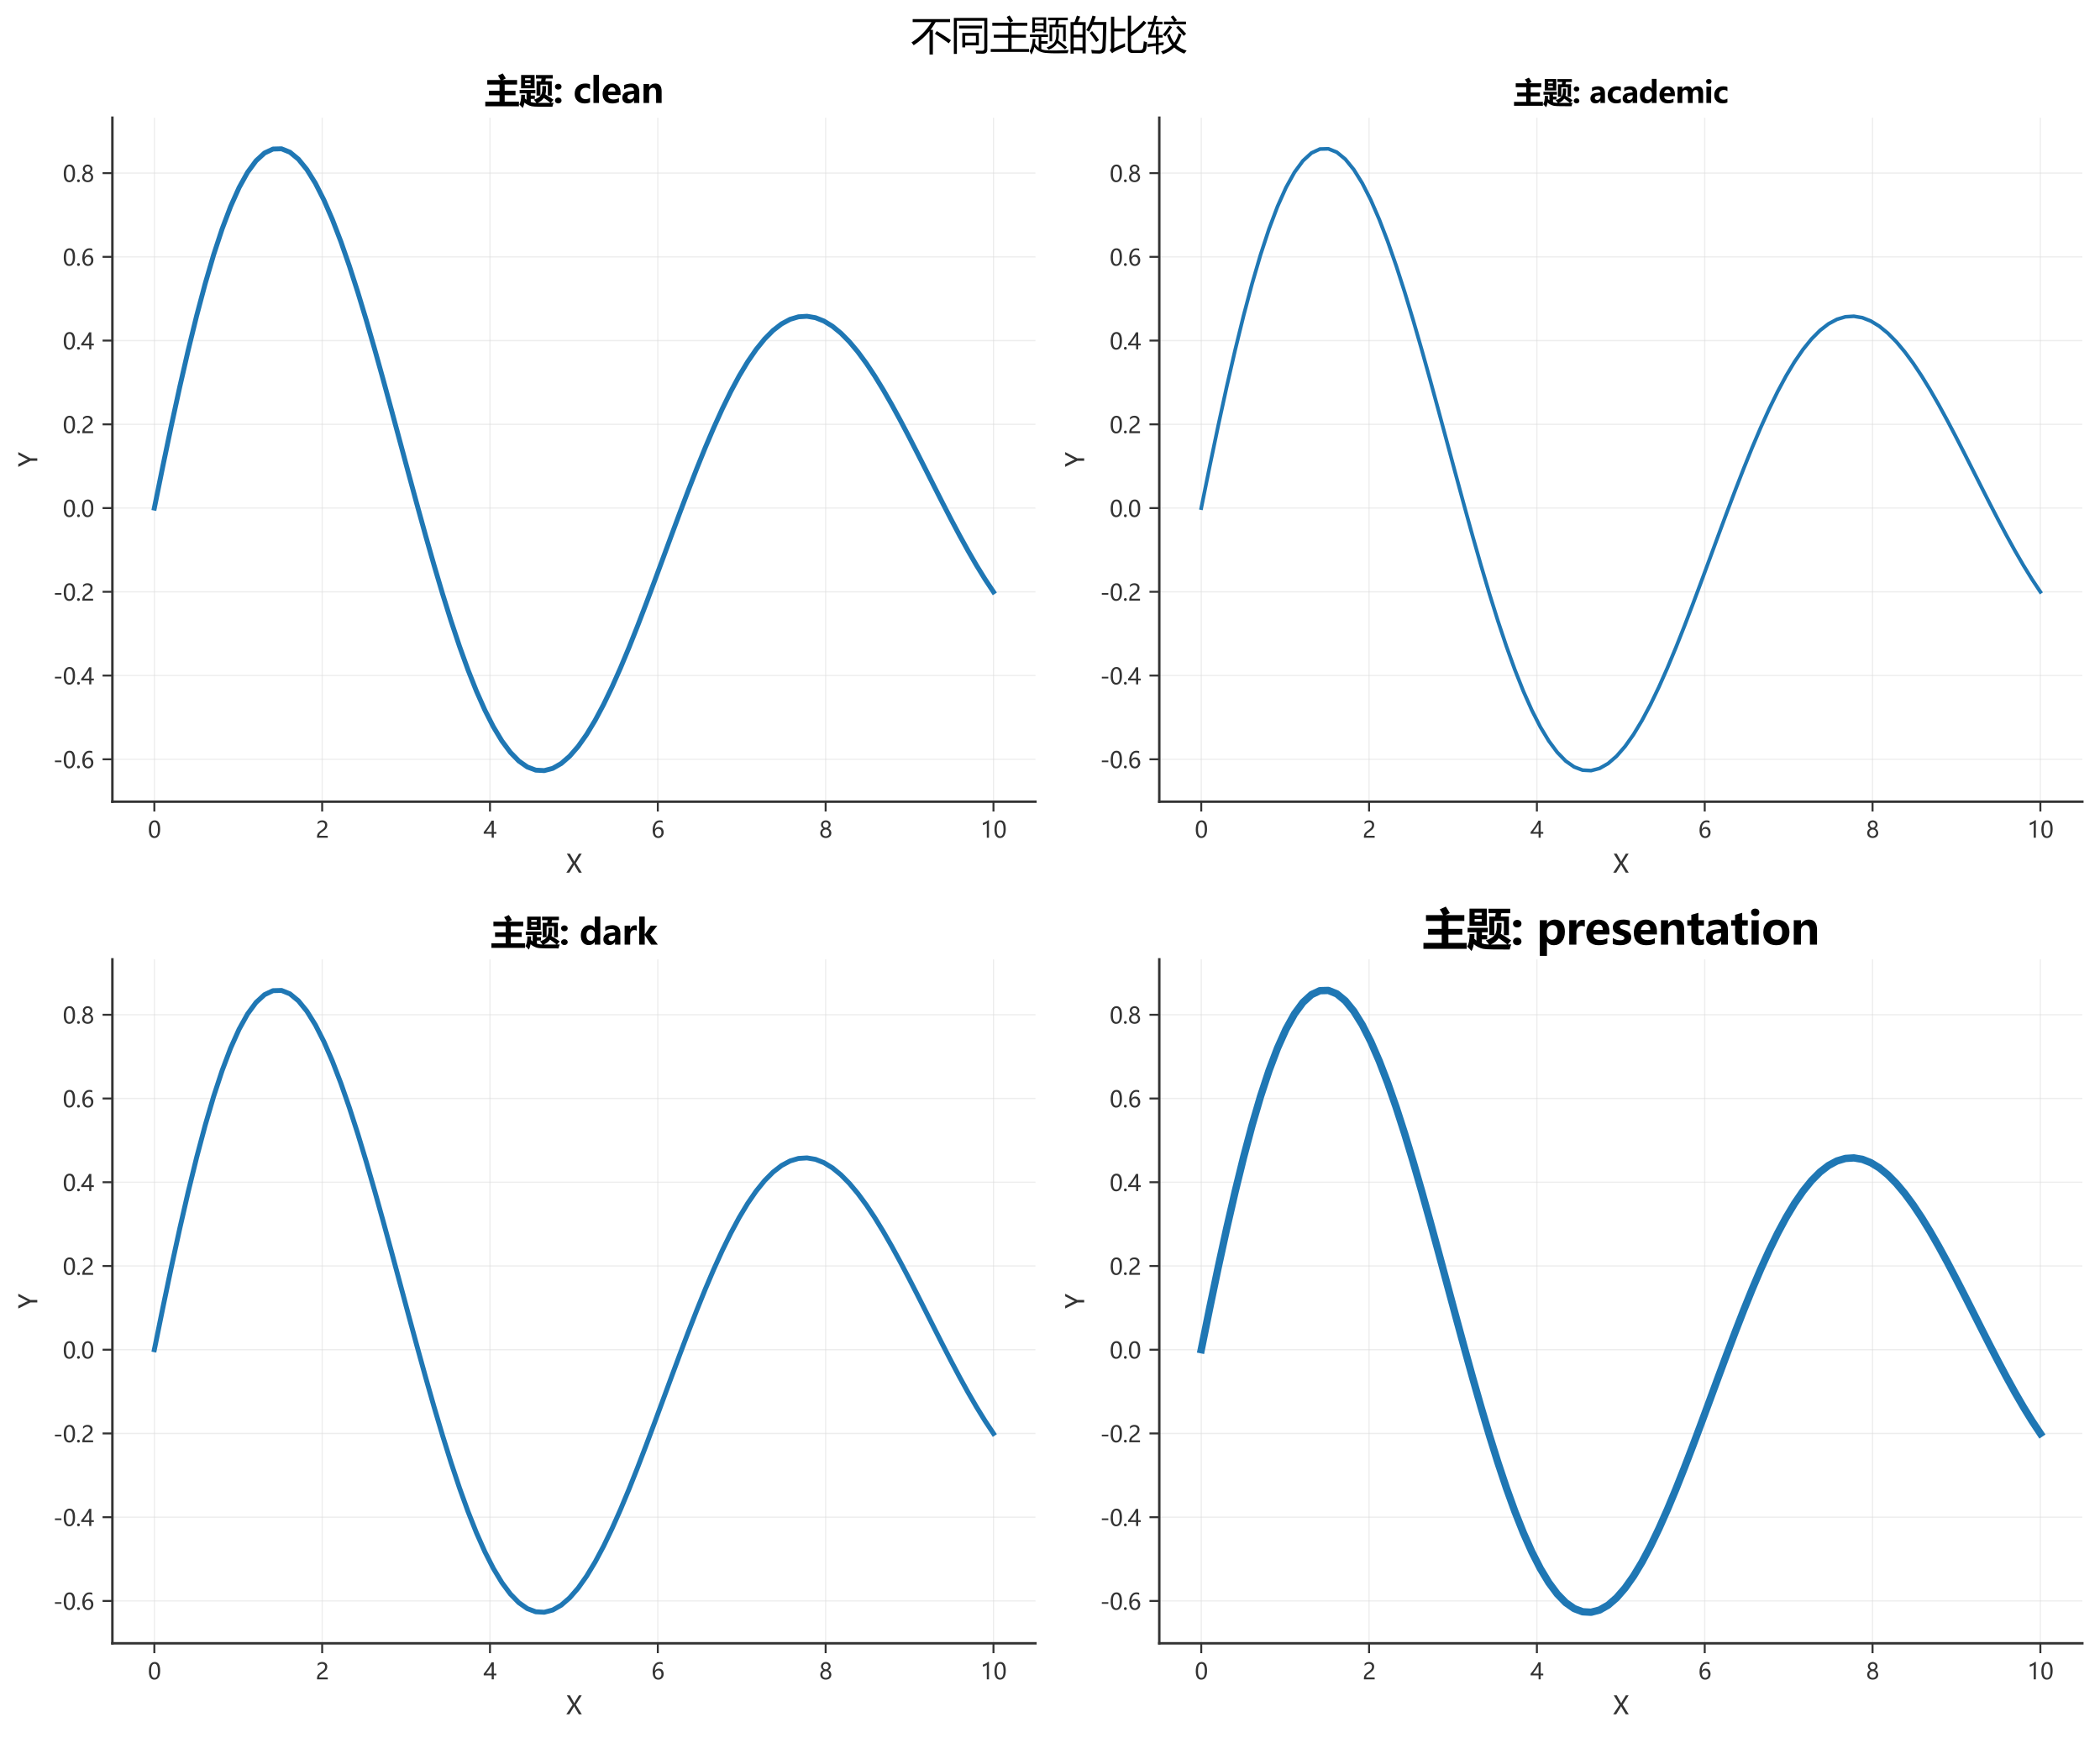 <?xml version="1.0" encoding="utf-8" standalone="no"?>
<!DOCTYPE svg PUBLIC "-//W3C//DTD SVG 1.1//EN"
  "http://www.w3.org/Graphics/SVG/1.1/DTD/svg11.dtd">
<svg xmlns:xlink="http://www.w3.org/1999/xlink" width="855.726pt" height="708.231pt" viewBox="0 0 855.726 708.231" xmlns="http://www.w3.org/2000/svg" version="1.1">
 <defs>
  <style type="text/css">*{stroke-linejoin: round; stroke-linecap: butt}</style>
 </defs>
 <g id="figure_1">
  <g id="patch_1">
   <path d="M 0 708.231 
L 855.726 708.231 
L 855.726 0 
L 0 0 
z
" style="fill: #ffffff"/>
  </g>
  <g id="axes_1">
   <g id="patch_2">
    <path d="M 45.796 326.669 
L 421.926 326.669 
L 421.926 47.962 
L 45.796 47.962 
z
" style="fill: #ffffff"/>
   </g>
   <g id="matplotlib.axis_1">
    <g id="xtick_1">
     <g id="line2d_1">
      <path d="M 62.893 326.669 
L 62.893 47.962 
" clip-path="url(#p537a91be3d)" style="fill: none; stroke: #dddddd; stroke-opacity: 0.5; stroke-width: 0.5; stroke-linecap: square"/>
     </g>
     <g id="line2d_2">
      <defs>
       <path id="m29c96981b9" d="M 0 0 
L 0 4 
" style="stroke: #333333; stroke-width: 0.8"/>
      </defs>
      <g>
       <use xlink:href="#m29c96981b9" x="62.893" y="326.669" style="fill: #333333; stroke: #333333; stroke-width: 0.8"/>
      </g>
     </g>
     <g id="text_1">
      <!-- 0 -->
      <g style="fill: #333333" transform="translate(60.254 341.364) scale(0.09 -0.09)">
       <defs>
        <path id="MicrosoftYaHei-30" d="M 284 2325 
Q 284 3606 709 4264 
Q 1134 4922 1941 4922 
Q 3478 4922 3478 2441 
Q 3478 1216 3045 567 
Q 2613 -81 1831 -81 
Q 1094 -81 689 534 
Q 284 1150 284 2325 
z
M 909 2353 
Q 909 425 1888 425 
Q 2850 425 2850 2384 
Q 2850 4413 1906 4413 
Q 909 4413 909 2353 
z
" transform="scale(0.016)"/>
       </defs>
       <use xlink:href="#MicrosoftYaHei-30"/>
      </g>
     </g>
    </g>
    <g id="xtick_2">
     <g id="line2d_3">
      <path d="M 131.28 326.669 
L 131.28 47.962 
" clip-path="url(#p537a91be3d)" style="fill: none; stroke: #dddddd; stroke-opacity: 0.5; stroke-width: 0.5; stroke-linecap: square"/>
     </g>
     <g id="line2d_4">
      <g>
       <use xlink:href="#m29c96981b9" x="131.28" y="326.669" style="fill: #333333; stroke: #333333; stroke-width: 0.8"/>
      </g>
     </g>
     <g id="text_2">
      <!-- 2 -->
      <g style="fill: #333333" transform="translate(128.641 341.364) scale(0.09 -0.09)">
       <defs>
        <path id="MicrosoftYaHei-32" d="M 2666 3572 
Q 2666 3963 2419 4186 
Q 2172 4409 1747 4409 
Q 1447 4409 1140 4256 
Q 834 4103 569 3819 
L 569 4413 
Q 806 4659 1107 4790 
Q 1409 4922 1816 4922 
Q 2472 4922 2872 4570 
Q 3272 4219 3272 3619 
Q 3272 3084 3026 2693 
Q 2781 2303 2188 1894 
Q 1581 1475 1376 1294 
Q 1172 1113 1090 947 
Q 1009 781 1009 544 
L 3416 544 
L 3416 0 
L 372 0 
L 372 241 
Q 372 659 486 951 
Q 600 1244 862 1520 
Q 1125 1797 1681 2184 
Q 2250 2584 2458 2886 
Q 2666 3188 2666 3572 
z
" transform="scale(0.016)"/>
       </defs>
       <use xlink:href="#MicrosoftYaHei-32"/>
      </g>
     </g>
    </g>
    <g id="xtick_3">
     <g id="line2d_5">
      <path d="M 199.667 326.669 
L 199.667 47.962 
" clip-path="url(#p537a91be3d)" style="fill: none; stroke: #dddddd; stroke-opacity: 0.5; stroke-width: 0.5; stroke-linecap: square"/>
     </g>
     <g id="line2d_6">
      <g>
       <use xlink:href="#m29c96981b9" x="199.667" y="326.669" style="fill: #333333; stroke: #333333; stroke-width: 0.8"/>
      </g>
     </g>
     <g id="text_3">
      <!-- 4 -->
      <g style="fill: #333333" transform="translate(197.028 341.364) scale(0.09 -0.09)">
       <defs>
        <path id="MicrosoftYaHei-34" d="M 2906 4841 
L 2906 1644 
L 3631 1644 
L 3631 1138 
L 2906 1138 
L 2906 0 
L 2313 0 
L 2313 1138 
L 53 1138 
L 53 1616 
Q 656 2294 1265 3178 
Q 1875 4063 2272 4841 
L 2906 4841 
z
M 741 1644 
L 2313 1644 
L 2313 3950 
Q 1988 3366 1616 2817 
Q 1244 2269 741 1644 
z
" transform="scale(0.016)"/>
       </defs>
       <use xlink:href="#MicrosoftYaHei-34"/>
      </g>
     </g>
    </g>
    <g id="xtick_4">
     <g id="line2d_7">
      <path d="M 268.055 326.669 
L 268.055 47.962 
" clip-path="url(#p537a91be3d)" style="fill: none; stroke: #dddddd; stroke-opacity: 0.5; stroke-width: 0.5; stroke-linecap: square"/>
     </g>
     <g id="line2d_8">
      <g>
       <use xlink:href="#m29c96981b9" x="268.055" y="326.669" style="fill: #333333; stroke: #333333; stroke-width: 0.8"/>
      </g>
     </g>
     <g id="text_4">
      <!-- 6 -->
      <g style="fill: #333333" transform="translate(265.416 341.364) scale(0.09 -0.09)">
       <defs>
        <path id="MicrosoftYaHei-36" d="M 3181 4219 
Q 2803 4413 2391 4413 
Q 1763 4413 1381 3866 
Q 1000 3319 994 2372 
L 1009 2372 
Q 1353 3038 2106 3038 
Q 2734 3038 3109 2628 
Q 3484 2219 3484 1541 
Q 3484 831 3051 375 
Q 2619 -81 1947 -81 
Q 1209 -81 789 495 
Q 369 1072 369 2131 
Q 369 3413 920 4167 
Q 1472 4922 2372 4922 
Q 2888 4922 3181 4781 
L 3181 4219 
z
M 1031 1584 
Q 1031 1106 1286 765 
Q 1541 425 1963 425 
Q 2363 425 2613 719 
Q 2863 1013 2863 1475 
Q 2863 1975 2627 2253 
Q 2391 2531 1956 2531 
Q 1544 2531 1287 2250 
Q 1031 1969 1031 1584 
z
" transform="scale(0.016)"/>
       </defs>
       <use xlink:href="#MicrosoftYaHei-36"/>
      </g>
     </g>
    </g>
    <g id="xtick_5">
     <g id="line2d_9">
      <path d="M 336.442 326.669 
L 336.442 47.962 
" clip-path="url(#p537a91be3d)" style="fill: none; stroke: #dddddd; stroke-opacity: 0.5; stroke-width: 0.5; stroke-linecap: square"/>
     </g>
     <g id="line2d_10">
      <g>
       <use xlink:href="#m29c96981b9" x="336.442" y="326.669" style="fill: #333333; stroke: #333333; stroke-width: 0.8"/>
      </g>
     </g>
     <g id="text_5">
      <!-- 8 -->
      <g style="fill: #333333" transform="translate(333.803 341.364) scale(0.09 -0.09)">
       <defs>
        <path id="MicrosoftYaHei-38" d="M 306 1350 
Q 306 1769 556 2122 
Q 806 2475 1200 2625 
Q 884 2803 700 3081 
Q 516 3359 516 3684 
Q 516 4028 692 4312 
Q 869 4597 1183 4759 
Q 1497 4922 1875 4922 
Q 2256 4922 2572 4761 
Q 2888 4600 3063 4315 
Q 3238 4031 3238 3684 
Q 3238 3366 3058 3086 
Q 2878 2806 2559 2625 
Q 2953 2472 3200 2119 
Q 3447 1766 3447 1350 
Q 3447 938 3250 611 
Q 3053 284 2690 103 
Q 2328 -78 1875 -78 
Q 1425 -78 1065 103 
Q 706 284 506 612 
Q 306 941 306 1350 
z
M 906 1378 
Q 906 947 1172 687 
Q 1438 428 1878 428 
Q 2309 428 2582 692 
Q 2856 956 2856 1378 
Q 2856 1778 2579 2051 
Q 2303 2325 1878 2325 
Q 1456 2325 1181 2058 
Q 906 1791 906 1378 
z
M 1081 3634 
Q 1081 3309 1312 3076 
Q 1544 2844 1878 2844 
Q 2206 2844 2445 3078 
Q 2684 3313 2684 3634 
Q 2684 3963 2454 4191 
Q 2225 4419 1878 4419 
Q 1534 4419 1307 4195 
Q 1081 3972 1081 3634 
z
" transform="scale(0.016)"/>
       </defs>
       <use xlink:href="#MicrosoftYaHei-38"/>
      </g>
     </g>
    </g>
    <g id="xtick_6">
     <g id="line2d_11">
      <path d="M 404.829 326.669 
L 404.829 47.962 
" clip-path="url(#p537a91be3d)" style="fill: none; stroke: #dddddd; stroke-opacity: 0.5; stroke-width: 0.5; stroke-linecap: square"/>
     </g>
     <g id="line2d_12">
      <g>
       <use xlink:href="#m29c96981b9" x="404.829" y="326.669" style="fill: #333333; stroke: #333333; stroke-width: 0.8"/>
      </g>
     </g>
     <g id="text_6">
      <!-- 10 -->
      <g style="fill: #333333" transform="translate(399.551 341.364) scale(0.09 -0.09)">
       <defs>
        <path id="MicrosoftYaHei-31" d="M 1781 0 
L 1781 4141 
Q 1638 3997 1295 3819 
Q 953 3641 663 3569 
L 663 4169 
Q 1047 4275 1484 4508 
Q 1922 4741 2156 4947 
L 2388 4947 
L 2388 0 
L 1781 0 
z
" transform="scale(0.016)"/>
       </defs>
       <use xlink:href="#MicrosoftYaHei-31"/>
       <use xlink:href="#MicrosoftYaHei-30" transform="translate(58.643 0)"/>
      </g>
     </g>
    </g>
    <g id="text_7">
     <!-- X -->
     <g style="fill: #333333" transform="translate(230.636 355.595) scale(0.1 -0.1)">
      <defs>
       <path id="MicrosoftYaHei-58" d="M 4034 0 
L 3275 0 
L 2194 1822 
Q 2156 1884 2084 2072 
L 2069 2072 
Q 2063 2047 1956 1819 
L 844 0 
L 81 0 
L 1691 2431 
L 209 4841 
L 975 4841 
L 1931 3166 
Q 2016 3019 2100 2822 
L 2113 2822 
Q 2188 2991 2297 3181 
L 3297 4841 
L 4013 4841 
L 2500 2441 
L 4034 0 
z
" transform="scale(0.016)"/>
      </defs>
      <use xlink:href="#MicrosoftYaHei-58"/>
     </g>
    </g>
   </g>
   <g id="matplotlib.axis_2">
    <g id="ytick_1">
     <g id="line2d_13">
      <path d="M 45.796 309.396 
L 421.926 309.396 
" clip-path="url(#p537a91be3d)" style="fill: none; stroke: #dddddd; stroke-opacity: 0.5; stroke-width: 0.5; stroke-linecap: square"/>
     </g>
     <g id="line2d_14">
      <defs>
       <path id="m44c3f552e6" d="M 0 0 
L -4 0 
" style="stroke: #333333; stroke-width: 0.8"/>
      </defs>
      <g>
       <use xlink:href="#m44c3f552e6" x="45.796" y="309.396" style="fill: #333333; stroke: #333333; stroke-width: 0.8"/>
      </g>
     </g>
     <g id="text_8">
      <!-- -0.6 -->
      <g style="fill: #333333" transform="translate(21.68 312.993) scale(0.09 -0.09)">
       <defs>
        <path id="MicrosoftYaHei-2d" d="M 2328 1681 
L 488 1681 
L 488 2153 
L 2328 2153 
L 2328 1681 
z
" transform="scale(0.016)"/>
        <path id="MicrosoftYaHei-2e" d="M 372 322 
Q 372 491 487 606 
Q 603 722 775 722 
Q 950 722 1065 605 
Q 1181 488 1181 322 
Q 1181 159 1065 42 
Q 950 -75 772 -75 
Q 600 -75 486 42 
Q 372 159 372 322 
z
" transform="scale(0.016)"/>
       </defs>
       <use xlink:href="#MicrosoftYaHei-2d"/>
       <use xlink:href="#MicrosoftYaHei-30" transform="translate(43.262 0)"/>
       <use xlink:href="#MicrosoftYaHei-2e" transform="translate(101.904 0)"/>
       <use xlink:href="#MicrosoftYaHei-36" transform="translate(125.977 0)"/>
      </g>
     </g>
    </g>
    <g id="ytick_2">
     <g id="line2d_15">
      <path d="M 45.796 275.273 
L 421.926 275.273 
" clip-path="url(#p537a91be3d)" style="fill: none; stroke: #dddddd; stroke-opacity: 0.5; stroke-width: 0.5; stroke-linecap: square"/>
     </g>
     <g id="line2d_16">
      <g>
       <use xlink:href="#m44c3f552e6" x="45.796" y="275.273" style="fill: #333333; stroke: #333333; stroke-width: 0.8"/>
      </g>
     </g>
     <g id="text_9">
      <!-- -0.4 -->
      <g style="fill: #333333" transform="translate(21.68 278.871) scale(0.09 -0.09)">
       <use xlink:href="#MicrosoftYaHei-2d"/>
       <use xlink:href="#MicrosoftYaHei-30" transform="translate(43.262 0)"/>
       <use xlink:href="#MicrosoftYaHei-2e" transform="translate(101.904 0)"/>
       <use xlink:href="#MicrosoftYaHei-34" transform="translate(125.977 0)"/>
      </g>
     </g>
    </g>
    <g id="ytick_3">
     <g id="line2d_17">
      <path d="M 45.796 241.151 
L 421.926 241.151 
" clip-path="url(#p537a91be3d)" style="fill: none; stroke: #dddddd; stroke-opacity: 0.5; stroke-width: 0.5; stroke-linecap: square"/>
     </g>
     <g id="line2d_18">
      <g>
       <use xlink:href="#m44c3f552e6" x="45.796" y="241.151" style="fill: #333333; stroke: #333333; stroke-width: 0.8"/>
      </g>
     </g>
     <g id="text_10">
      <!-- -0.2 -->
      <g style="fill: #333333" transform="translate(21.68 244.748) scale(0.09 -0.09)">
       <use xlink:href="#MicrosoftYaHei-2d"/>
       <use xlink:href="#MicrosoftYaHei-30" transform="translate(43.262 0)"/>
       <use xlink:href="#MicrosoftYaHei-2e" transform="translate(101.904 0)"/>
       <use xlink:href="#MicrosoftYaHei-32" transform="translate(125.977 0)"/>
      </g>
     </g>
    </g>
    <g id="ytick_4">
     <g id="line2d_19">
      <path d="M 45.796 207.029 
L 421.926 207.029 
" clip-path="url(#p537a91be3d)" style="fill: none; stroke: #dddddd; stroke-opacity: 0.5; stroke-width: 0.5; stroke-linecap: square"/>
     </g>
     <g id="line2d_20">
      <g>
       <use xlink:href="#m44c3f552e6" x="45.796" y="207.029" style="fill: #333333; stroke: #333333; stroke-width: 0.8"/>
      </g>
     </g>
     <g id="text_11">
      <!-- 0.0 -->
      <g style="fill: #333333" transform="translate(25.574 210.626) scale(0.09 -0.09)">
       <use xlink:href="#MicrosoftYaHei-30"/>
       <use xlink:href="#MicrosoftYaHei-2e" transform="translate(58.643 0)"/>
       <use xlink:href="#MicrosoftYaHei-30" transform="translate(82.715 0)"/>
      </g>
     </g>
    </g>
    <g id="ytick_5">
     <g id="line2d_21">
      <path d="M 45.796 172.906 
L 421.926 172.906 
" clip-path="url(#p537a91be3d)" style="fill: none; stroke: #dddddd; stroke-opacity: 0.5; stroke-width: 0.5; stroke-linecap: square"/>
     </g>
     <g id="line2d_22">
      <g>
       <use xlink:href="#m44c3f552e6" x="45.796" y="172.906" style="fill: #333333; stroke: #333333; stroke-width: 0.8"/>
      </g>
     </g>
     <g id="text_12">
      <!-- 0.2 -->
      <g style="fill: #333333" transform="translate(25.574 176.503) scale(0.09 -0.09)">
       <use xlink:href="#MicrosoftYaHei-30"/>
       <use xlink:href="#MicrosoftYaHei-2e" transform="translate(58.643 0)"/>
       <use xlink:href="#MicrosoftYaHei-32" transform="translate(82.715 0)"/>
      </g>
     </g>
    </g>
    <g id="ytick_6">
     <g id="line2d_23">
      <path d="M 45.796 138.784 
L 421.926 138.784 
" clip-path="url(#p537a91be3d)" style="fill: none; stroke: #dddddd; stroke-opacity: 0.5; stroke-width: 0.5; stroke-linecap: square"/>
     </g>
     <g id="line2d_24">
      <g>
       <use xlink:href="#m44c3f552e6" x="45.796" y="138.784" style="fill: #333333; stroke: #333333; stroke-width: 0.8"/>
      </g>
     </g>
     <g id="text_13">
      <!-- 0.4 -->
      <g style="fill: #333333" transform="translate(25.574 142.381) scale(0.09 -0.09)">
       <use xlink:href="#MicrosoftYaHei-30"/>
       <use xlink:href="#MicrosoftYaHei-2e" transform="translate(58.643 0)"/>
       <use xlink:href="#MicrosoftYaHei-34" transform="translate(82.715 0)"/>
      </g>
     </g>
    </g>
    <g id="ytick_7">
     <g id="line2d_25">
      <path d="M 45.796 104.662 
L 421.926 104.662 
" clip-path="url(#p537a91be3d)" style="fill: none; stroke: #dddddd; stroke-opacity: 0.5; stroke-width: 0.5; stroke-linecap: square"/>
     </g>
     <g id="line2d_26">
      <g>
       <use xlink:href="#m44c3f552e6" x="45.796" y="104.662" style="fill: #333333; stroke: #333333; stroke-width: 0.8"/>
      </g>
     </g>
     <g id="text_14">
      <!-- 0.6 -->
      <g style="fill: #333333" transform="translate(25.574 108.259) scale(0.09 -0.09)">
       <use xlink:href="#MicrosoftYaHei-30"/>
       <use xlink:href="#MicrosoftYaHei-2e" transform="translate(58.643 0)"/>
       <use xlink:href="#MicrosoftYaHei-36" transform="translate(82.715 0)"/>
      </g>
     </g>
    </g>
    <g id="ytick_8">
     <g id="line2d_27">
      <path d="M 45.796 70.539 
L 421.926 70.539 
" clip-path="url(#p537a91be3d)" style="fill: none; stroke: #dddddd; stroke-opacity: 0.5; stroke-width: 0.5; stroke-linecap: square"/>
     </g>
     <g id="line2d_28">
      <g>
       <use xlink:href="#m44c3f552e6" x="45.796" y="70.539" style="fill: #333333; stroke: #333333; stroke-width: 0.8"/>
      </g>
     </g>
     <g id="text_15">
      <!-- 0.8 -->
      <g style="fill: #333333" transform="translate(25.574 74.136) scale(0.09 -0.09)">
       <use xlink:href="#MicrosoftYaHei-30"/>
       <use xlink:href="#MicrosoftYaHei-2e" transform="translate(58.643 0)"/>
       <use xlink:href="#MicrosoftYaHei-38" transform="translate(82.715 0)"/>
      </g>
     </g>
    </g>
    <g id="text_16">
     <!-- Y -->
     <g style="fill: #333333" transform="translate(15.194 190.334) rotate(-90) scale(0.1 -0.1)">
      <defs>
       <path id="MicrosoftYaHei-59" d="M 3828 4841 
L 2234 1781 
L 2234 0 
L 1606 0 
L 1606 1766 
L 53 4841 
L 769 4841 
L 1816 2697 
Q 1819 2694 1931 2388 
L 1941 2388 
Q 1978 2519 2069 2694 
L 3163 4841 
L 3828 4841 
z
" transform="scale(0.016)"/>
      </defs>
      <use xlink:href="#MicrosoftYaHei-59"/>
     </g>
    </g>
   </g>
   <g id="line2d_29">
    <path d="M 62.893 207.029 
L 66.347 189.997 
L 69.801 173.48 
L 73.254 157.635 
L 76.708 142.611 
L 80.162 128.544 
L 83.616 115.557 
L 87.07 103.764 
L 90.524 93.258 
L 93.978 84.122 
L 97.432 76.422 
L 100.886 70.207 
L 104.34 65.511 
L 107.793 62.351 
L 111.247 60.729 
L 114.701 60.631 
L 118.155 62.027 
L 121.609 64.873 
L 125.063 69.111 
L 128.517 74.67 
L 131.971 81.467 
L 135.425 89.408 
L 138.879 98.389 
L 142.333 108.298 
L 145.786 119.015 
L 149.24 130.415 
L 152.694 142.368 
L 156.148 154.74 
L 159.602 167.399 
L 163.056 180.208 
L 166.51 193.034 
L 169.964 205.746 
L 173.418 218.218 
L 176.872 230.325 
L 180.325 241.953 
L 183.779 252.993 
L 187.233 263.343 
L 190.687 272.913 
L 194.141 281.619 
L 197.595 289.391 
L 201.049 296.168 
L 204.503 301.901 
L 207.957 306.552 
L 211.411 310.096 
L 214.864 312.518 
L 218.318 313.817 
L 221.772 314.001 
L 225.226 313.091 
L 228.68 311.118 
L 232.134 308.124 
L 235.588 304.159 
L 239.042 299.284 
L 242.496 293.565 
L 245.95 287.079 
L 249.403 279.907 
L 252.857 272.135 
L 256.311 263.855 
L 259.765 255.161 
L 263.219 246.151 
L 266.673 236.922 
L 270.127 227.573 
L 273.581 218.202 
L 277.035 208.904 
L 280.489 199.773 
L 283.943 190.898 
L 287.396 182.365 
L 290.85 174.255 
L 294.304 166.641 
L 297.758 159.59 
L 301.212 153.164 
L 304.666 147.416 
L 308.12 142.39 
L 311.574 138.124 
L 315.028 134.645 
L 318.482 131.974 
L 321.935 130.121 
L 325.389 129.089 
L 328.843 128.873 
L 332.297 129.457 
L 335.751 130.82 
L 339.205 132.933 
L 342.659 135.758 
L 346.113 139.254 
L 349.567 143.371 
L 353.021 148.054 
L 356.474 153.244 
L 359.928 158.879 
L 363.382 164.892 
L 366.836 171.214 
L 370.29 177.775 
L 373.744 184.503 
L 377.198 191.326 
L 380.652 198.173 
L 384.106 204.972 
L 387.56 211.657 
L 391.014 218.161 
L 394.467 224.422 
L 397.921 230.38 
L 401.375 235.98 
L 404.829 241.174 
" clip-path="url(#p537a91be3d)" style="fill: none; stroke: #1f77b4; stroke-width: 2; stroke-linecap: square"/>
   </g>
   <g id="patch_3">
    <path d="M 45.796 326.669 
L 45.796 47.962 
" style="fill: none; stroke: #333333; stroke-linejoin: miter; stroke-linecap: square"/>
   </g>
   <g id="patch_4">
    <path d="M 45.796 326.669 
L 421.926 326.669 
" style="fill: none; stroke: #333333; stroke-linejoin: miter; stroke-linecap: square"/>
   </g>
   <g id="text_17">
    <!-- 主题: clean -->
    <g transform="translate(197.436 41.962) scale(0.14 -0.14)">
     <defs>
      <path id="MicrosoftYaHei-Bold-4e3b" d="M 138 241 
L 2725 241 
L 2725 1409 
L 800 1409 
L 800 2222 
L 2725 2222 
L 2725 3353 
L 500 3353 
L 500 4178 
L 2922 4178 
Q 2713 4591 2450 4991 
L 3306 5378 
Q 3588 4966 3869 4459 
L 3266 4178 
L 5925 4178 
L 5925 3353 
L 3669 3353 
L 3669 2222 
L 5638 2222 
L 5638 1409 
L 3669 1409 
L 3669 241 
L 6263 241 
L 6263 -597 
L 138 -597 
L 138 241 
z
" transform="scale(0.016)"/>
      <path id="MicrosoftYaHei-Bold-9898" d="M 406 5091 
L 2856 5091 
L 2856 2666 
L 406 2666 
L 406 5091 
z
M 2131 4503 
L 1131 4503 
L 1131 4141 
L 2131 4141 
L 2131 4503 
z
M 2131 3253 
L 2131 3616 
L 1131 3616 
L 1131 3253 
L 2131 3253 
z
M 3213 3966 
L 4041 3966 
Q 4084 4219 4116 4453 
L 3100 4453 
L 3100 5078 
L 6169 5078 
L 6169 4453 
L 4906 4453 
Q 4866 4206 4819 3966 
L 5981 3966 
L 5981 1341 
L 5269 1341 
L 5269 3341 
L 3925 3341 
L 3925 1347 
L 3213 1347 
L 3213 3966 
z
M 425 1491 
L 1106 1491 
Q 1109 1134 1094 822 
Q 1238 688 1394 575 
L 1394 1753 
L 138 1753 
L 138 2378 
L 3000 2378 
L 3000 1753 
L 2163 1753 
L 2163 1353 
L 2906 1353 
L 2906 741 
L 2163 741 
L 2163 178 
Q 2594 28 3172 19 
Q 2953 347 2713 609 
Q 3400 797 3831 1211 
Q 4263 1625 4263 2509 
L 4263 3072 
L 4938 3072 
L 4938 2472 
Q 4938 1956 4825 1541 
Q 5659 1050 6306 591 
L 5828 25 
L 6319 34 
Q 6175 -303 6094 -691 
Q 4706 -691 3689 -680 
Q 2672 -669 2331 -597 
Q 1991 -525 1653 -358 
Q 1316 -191 1013 66 
Q 909 -544 688 -909 
Q 463 -628 75 -266 
Q 431 278 425 1491 
z
M 3428 16 
L 5744 25 
Q 5163 506 4544 909 
Q 4166 369 3428 16 
z
" transform="scale(0.016)"/>
      <path id="MicrosoftYaHei-Bold-3a" d="M 313 2969 
Q 313 3200 491 3350 
Q 669 3500 916 3500 
Q 1166 3500 1337 3350 
Q 1509 3200 1509 2969 
Q 1509 2728 1337 2579 
Q 1166 2431 903 2431 
Q 653 2431 483 2584 
Q 313 2738 313 2969 
z
M 313 453 
Q 313 688 491 838 
Q 669 988 916 988 
Q 1166 988 1337 834 
Q 1509 681 1509 453 
Q 1509 213 1337 64 
Q 1166 -84 903 -84 
Q 659 -84 486 69 
Q 313 222 313 453 
z
" transform="scale(0.016)"/>
      <path id="MicrosoftYaHei-Bold-20" transform="scale(0.016)"/>
      <path id="MicrosoftYaHei-Bold-63" d="M 3050 128 
Q 2688 -84 2019 -84 
Q 1228 -84 740 397 
Q 253 878 253 1644 
Q 253 2525 778 3033 
Q 1303 3541 2178 3541 
Q 2769 3541 3053 3378 
L 3053 2513 
Q 2706 2766 2297 2766 
Q 1834 2766 1554 2484 
Q 1275 2203 1275 1713 
Q 1275 1238 1540 964 
Q 1806 691 2263 691 
Q 2666 691 3050 947 
L 3050 128 
z
" transform="scale(0.016)"/>
      <path id="MicrosoftYaHei-Bold-6c" d="M 444 0 
L 444 5116 
L 1450 5116 
L 1450 0 
L 444 0 
z
" transform="scale(0.016)"/>
      <path id="MicrosoftYaHei-Bold-65" d="M 3528 1444 
L 1253 1444 
Q 1306 641 2222 641 
Q 2794 641 3231 922 
L 3231 181 
Q 2759 -84 1994 -84 
Q 1169 -84 711 381 
Q 253 847 253 1678 
Q 253 2506 740 3023 
Q 1228 3541 1966 3541 
Q 2700 3541 3114 3095 
Q 3528 2650 3528 1872 
L 3528 1444 
z
M 2588 2075 
Q 2588 2850 1959 2850 
Q 1700 2850 1500 2637 
Q 1300 2425 1250 2075 
L 2588 2075 
z
" transform="scale(0.016)"/>
      <path id="MicrosoftYaHei-Bold-61" d="M 544 3247 
Q 778 3378 1170 3459 
Q 1563 3541 1841 3541 
Q 3291 3541 3291 2088 
L 3291 0 
L 2331 0 
L 2331 503 
L 2319 503 
Q 1966 -84 1284 -84 
Q 794 -84 498 195 
Q 203 475 203 956 
Q 203 1950 1388 2113 
L 2338 2241 
Q 2338 2844 1709 2844 
Q 1091 2844 544 2469 
L 544 3247 
z
M 1684 1566 
Q 1138 1494 1138 1072 
Q 1138 878 1270 759 
Q 1403 641 1628 641 
Q 1938 641 2138 859 
Q 2338 1078 2338 1403 
L 2338 1650 
L 1684 1566 
z
" transform="scale(0.016)"/>
      <path id="MicrosoftYaHei-Bold-6e" d="M 3744 0 
L 2741 0 
L 2741 1928 
Q 2741 2766 2138 2766 
Q 1850 2766 1659 2542 
Q 1469 2319 1469 1972 
L 1469 0 
L 459 0 
L 459 3456 
L 1469 3456 
L 1469 2906 
L 1481 2906 
Q 1859 3541 2594 3541 
Q 3744 3541 3744 2116 
L 3744 0 
z
" transform="scale(0.016)"/>
     </defs>
     <use xlink:href="#MicrosoftYaHei-Bold-4e3b"/>
     <use xlink:href="#MicrosoftYaHei-Bold-9898" transform="translate(100 0)"/>
     <use xlink:href="#MicrosoftYaHei-Bold-3a" transform="translate(200 0)"/>
     <use xlink:href="#MicrosoftYaHei-Bold-20" transform="translate(228.564 0)"/>
     <use xlink:href="#MicrosoftYaHei-Bold-63" transform="translate(258.35 0)"/>
     <use xlink:href="#MicrosoftYaHei-Bold-6c" transform="translate(310.01 0)"/>
     <use xlink:href="#MicrosoftYaHei-Bold-65" transform="translate(339.6 0)"/>
     <use xlink:href="#MicrosoftYaHei-Bold-61" transform="translate(397.803 0)"/>
     <use xlink:href="#MicrosoftYaHei-Bold-6e" transform="translate(455.566 0)"/>
    </g>
   </g>
  </g>
  <g id="axes_2">
   <g id="patch_5">
    <path d="M 472.396 326.669 
L 848.526 326.669 
L 848.526 47.962 
L 472.396 47.962 
z
" style="fill: #ffffff"/>
   </g>
   <g id="matplotlib.axis_3">
    <g id="xtick_7">
     <g id="line2d_30">
      <path d="M 489.493 326.669 
L 489.493 47.962 
" clip-path="url(#p0db6023125)" style="fill: none; stroke: #dddddd; stroke-opacity: 0.5; stroke-width: 0.5; stroke-linecap: square"/>
     </g>
     <g id="line2d_31">
      <g>
       <use xlink:href="#m29c96981b9" x="489.493" y="326.669" style="fill: #333333; stroke: #333333; stroke-width: 0.8"/>
      </g>
     </g>
     <g id="text_18">
      <!-- 0 -->
      <g style="fill: #333333" transform="translate(486.854 341.364) scale(0.09 -0.09)">
       <use xlink:href="#MicrosoftYaHei-30"/>
      </g>
     </g>
    </g>
    <g id="xtick_8">
     <g id="line2d_32">
      <path d="M 557.88 326.669 
L 557.88 47.962 
" clip-path="url(#p0db6023125)" style="fill: none; stroke: #dddddd; stroke-opacity: 0.5; stroke-width: 0.5; stroke-linecap: square"/>
     </g>
     <g id="line2d_33">
      <g>
       <use xlink:href="#m29c96981b9" x="557.88" y="326.669" style="fill: #333333; stroke: #333333; stroke-width: 0.8"/>
      </g>
     </g>
     <g id="text_19">
      <!-- 2 -->
      <g style="fill: #333333" transform="translate(555.241 341.364) scale(0.09 -0.09)">
       <use xlink:href="#MicrosoftYaHei-32"/>
      </g>
     </g>
    </g>
    <g id="xtick_9">
     <g id="line2d_34">
      <path d="M 626.267 326.669 
L 626.267 47.962 
" clip-path="url(#p0db6023125)" style="fill: none; stroke: #dddddd; stroke-opacity: 0.5; stroke-width: 0.5; stroke-linecap: square"/>
     </g>
     <g id="line2d_35">
      <g>
       <use xlink:href="#m29c96981b9" x="626.267" y="326.669" style="fill: #333333; stroke: #333333; stroke-width: 0.8"/>
      </g>
     </g>
     <g id="text_20">
      <!-- 4 -->
      <g style="fill: #333333" transform="translate(623.628 341.364) scale(0.09 -0.09)">
       <use xlink:href="#MicrosoftYaHei-34"/>
      </g>
     </g>
    </g>
    <g id="xtick_10">
     <g id="line2d_36">
      <path d="M 694.655 326.669 
L 694.655 47.962 
" clip-path="url(#p0db6023125)" style="fill: none; stroke: #dddddd; stroke-opacity: 0.5; stroke-width: 0.5; stroke-linecap: square"/>
     </g>
     <g id="line2d_37">
      <g>
       <use xlink:href="#m29c96981b9" x="694.655" y="326.669" style="fill: #333333; stroke: #333333; stroke-width: 0.8"/>
      </g>
     </g>
     <g id="text_21">
      <!-- 6 -->
      <g style="fill: #333333" transform="translate(692.016 341.364) scale(0.09 -0.09)">
       <use xlink:href="#MicrosoftYaHei-36"/>
      </g>
     </g>
    </g>
    <g id="xtick_11">
     <g id="line2d_38">
      <path d="M 763.042 326.669 
L 763.042 47.962 
" clip-path="url(#p0db6023125)" style="fill: none; stroke: #dddddd; stroke-opacity: 0.5; stroke-width: 0.5; stroke-linecap: square"/>
     </g>
     <g id="line2d_39">
      <g>
       <use xlink:href="#m29c96981b9" x="763.042" y="326.669" style="fill: #333333; stroke: #333333; stroke-width: 0.8"/>
      </g>
     </g>
     <g id="text_22">
      <!-- 8 -->
      <g style="fill: #333333" transform="translate(760.403 341.364) scale(0.09 -0.09)">
       <use xlink:href="#MicrosoftYaHei-38"/>
      </g>
     </g>
    </g>
    <g id="xtick_12">
     <g id="line2d_40">
      <path d="M 831.429 326.669 
L 831.429 47.962 
" clip-path="url(#p0db6023125)" style="fill: none; stroke: #dddddd; stroke-opacity: 0.5; stroke-width: 0.5; stroke-linecap: square"/>
     </g>
     <g id="line2d_41">
      <g>
       <use xlink:href="#m29c96981b9" x="831.429" y="326.669" style="fill: #333333; stroke: #333333; stroke-width: 0.8"/>
      </g>
     </g>
     <g id="text_23">
      <!-- 10 -->
      <g style="fill: #333333" transform="translate(826.151 341.364) scale(0.09 -0.09)">
       <use xlink:href="#MicrosoftYaHei-31"/>
       <use xlink:href="#MicrosoftYaHei-30" transform="translate(58.643 0)"/>
      </g>
     </g>
    </g>
    <g id="text_24">
     <!-- X -->
     <g style="fill: #333333" transform="translate(657.236 355.595) scale(0.1 -0.1)">
      <use xlink:href="#MicrosoftYaHei-58"/>
     </g>
    </g>
   </g>
   <g id="matplotlib.axis_4">
    <g id="ytick_9">
     <g id="line2d_42">
      <path d="M 472.396 309.396 
L 848.526 309.396 
" clip-path="url(#p0db6023125)" style="fill: none; stroke: #dddddd; stroke-opacity: 0.5; stroke-width: 0.5; stroke-linecap: square"/>
     </g>
     <g id="line2d_43">
      <g>
       <use xlink:href="#m44c3f552e6" x="472.396" y="309.396" style="fill: #333333; stroke: #333333; stroke-width: 0.8"/>
      </g>
     </g>
     <g id="text_25">
      <!-- -0.6 -->
      <g style="fill: #333333" transform="translate(448.28 312.993) scale(0.09 -0.09)">
       <use xlink:href="#MicrosoftYaHei-2d"/>
       <use xlink:href="#MicrosoftYaHei-30" transform="translate(43.262 0)"/>
       <use xlink:href="#MicrosoftYaHei-2e" transform="translate(101.904 0)"/>
       <use xlink:href="#MicrosoftYaHei-36" transform="translate(125.977 0)"/>
      </g>
     </g>
    </g>
    <g id="ytick_10">
     <g id="line2d_44">
      <path d="M 472.396 275.273 
L 848.526 275.273 
" clip-path="url(#p0db6023125)" style="fill: none; stroke: #dddddd; stroke-opacity: 0.5; stroke-width: 0.5; stroke-linecap: square"/>
     </g>
     <g id="line2d_45">
      <g>
       <use xlink:href="#m44c3f552e6" x="472.396" y="275.273" style="fill: #333333; stroke: #333333; stroke-width: 0.8"/>
      </g>
     </g>
     <g id="text_26">
      <!-- -0.4 -->
      <g style="fill: #333333" transform="translate(448.28 278.871) scale(0.09 -0.09)">
       <use xlink:href="#MicrosoftYaHei-2d"/>
       <use xlink:href="#MicrosoftYaHei-30" transform="translate(43.262 0)"/>
       <use xlink:href="#MicrosoftYaHei-2e" transform="translate(101.904 0)"/>
       <use xlink:href="#MicrosoftYaHei-34" transform="translate(125.977 0)"/>
      </g>
     </g>
    </g>
    <g id="ytick_11">
     <g id="line2d_46">
      <path d="M 472.396 241.151 
L 848.526 241.151 
" clip-path="url(#p0db6023125)" style="fill: none; stroke: #dddddd; stroke-opacity: 0.5; stroke-width: 0.5; stroke-linecap: square"/>
     </g>
     <g id="line2d_47">
      <g>
       <use xlink:href="#m44c3f552e6" x="472.396" y="241.151" style="fill: #333333; stroke: #333333; stroke-width: 0.8"/>
      </g>
     </g>
     <g id="text_27">
      <!-- -0.2 -->
      <g style="fill: #333333" transform="translate(448.28 244.748) scale(0.09 -0.09)">
       <use xlink:href="#MicrosoftYaHei-2d"/>
       <use xlink:href="#MicrosoftYaHei-30" transform="translate(43.262 0)"/>
       <use xlink:href="#MicrosoftYaHei-2e" transform="translate(101.904 0)"/>
       <use xlink:href="#MicrosoftYaHei-32" transform="translate(125.977 0)"/>
      </g>
     </g>
    </g>
    <g id="ytick_12">
     <g id="line2d_48">
      <path d="M 472.396 207.029 
L 848.526 207.029 
" clip-path="url(#p0db6023125)" style="fill: none; stroke: #dddddd; stroke-opacity: 0.5; stroke-width: 0.5; stroke-linecap: square"/>
     </g>
     <g id="line2d_49">
      <g>
       <use xlink:href="#m44c3f552e6" x="472.396" y="207.029" style="fill: #333333; stroke: #333333; stroke-width: 0.8"/>
      </g>
     </g>
     <g id="text_28">
      <!-- 0.0 -->
      <g style="fill: #333333" transform="translate(452.174 210.626) scale(0.09 -0.09)">
       <use xlink:href="#MicrosoftYaHei-30"/>
       <use xlink:href="#MicrosoftYaHei-2e" transform="translate(58.643 0)"/>
       <use xlink:href="#MicrosoftYaHei-30" transform="translate(82.715 0)"/>
      </g>
     </g>
    </g>
    <g id="ytick_13">
     <g id="line2d_50">
      <path d="M 472.396 172.906 
L 848.526 172.906 
" clip-path="url(#p0db6023125)" style="fill: none; stroke: #dddddd; stroke-opacity: 0.5; stroke-width: 0.5; stroke-linecap: square"/>
     </g>
     <g id="line2d_51">
      <g>
       <use xlink:href="#m44c3f552e6" x="472.396" y="172.906" style="fill: #333333; stroke: #333333; stroke-width: 0.8"/>
      </g>
     </g>
     <g id="text_29">
      <!-- 0.2 -->
      <g style="fill: #333333" transform="translate(452.174 176.503) scale(0.09 -0.09)">
       <use xlink:href="#MicrosoftYaHei-30"/>
       <use xlink:href="#MicrosoftYaHei-2e" transform="translate(58.643 0)"/>
       <use xlink:href="#MicrosoftYaHei-32" transform="translate(82.715 0)"/>
      </g>
     </g>
    </g>
    <g id="ytick_14">
     <g id="line2d_52">
      <path d="M 472.396 138.784 
L 848.526 138.784 
" clip-path="url(#p0db6023125)" style="fill: none; stroke: #dddddd; stroke-opacity: 0.5; stroke-width: 0.5; stroke-linecap: square"/>
     </g>
     <g id="line2d_53">
      <g>
       <use xlink:href="#m44c3f552e6" x="472.396" y="138.784" style="fill: #333333; stroke: #333333; stroke-width: 0.8"/>
      </g>
     </g>
     <g id="text_30">
      <!-- 0.4 -->
      <g style="fill: #333333" transform="translate(452.174 142.381) scale(0.09 -0.09)">
       <use xlink:href="#MicrosoftYaHei-30"/>
       <use xlink:href="#MicrosoftYaHei-2e" transform="translate(58.643 0)"/>
       <use xlink:href="#MicrosoftYaHei-34" transform="translate(82.715 0)"/>
      </g>
     </g>
    </g>
    <g id="ytick_15">
     <g id="line2d_54">
      <path d="M 472.396 104.662 
L 848.526 104.662 
" clip-path="url(#p0db6023125)" style="fill: none; stroke: #dddddd; stroke-opacity: 0.5; stroke-width: 0.5; stroke-linecap: square"/>
     </g>
     <g id="line2d_55">
      <g>
       <use xlink:href="#m44c3f552e6" x="472.396" y="104.662" style="fill: #333333; stroke: #333333; stroke-width: 0.8"/>
      </g>
     </g>
     <g id="text_31">
      <!-- 0.6 -->
      <g style="fill: #333333" transform="translate(452.174 108.259) scale(0.09 -0.09)">
       <use xlink:href="#MicrosoftYaHei-30"/>
       <use xlink:href="#MicrosoftYaHei-2e" transform="translate(58.643 0)"/>
       <use xlink:href="#MicrosoftYaHei-36" transform="translate(82.715 0)"/>
      </g>
     </g>
    </g>
    <g id="ytick_16">
     <g id="line2d_56">
      <path d="M 472.396 70.539 
L 848.526 70.539 
" clip-path="url(#p0db6023125)" style="fill: none; stroke: #dddddd; stroke-opacity: 0.5; stroke-width: 0.5; stroke-linecap: square"/>
     </g>
     <g id="line2d_57">
      <g>
       <use xlink:href="#m44c3f552e6" x="472.396" y="70.539" style="fill: #333333; stroke: #333333; stroke-width: 0.8"/>
      </g>
     </g>
     <g id="text_32">
      <!-- 0.8 -->
      <g style="fill: #333333" transform="translate(452.174 74.136) scale(0.09 -0.09)">
       <use xlink:href="#MicrosoftYaHei-30"/>
       <use xlink:href="#MicrosoftYaHei-2e" transform="translate(58.643 0)"/>
       <use xlink:href="#MicrosoftYaHei-38" transform="translate(82.715 0)"/>
      </g>
     </g>
    </g>
    <g id="text_33">
     <!-- Y -->
     <g style="fill: #333333" transform="translate(441.794 190.334) rotate(-90) scale(0.1 -0.1)">
      <use xlink:href="#MicrosoftYaHei-59"/>
     </g>
    </g>
   </g>
   <g id="line2d_58">
    <path d="M 489.493 207.029 
L 492.947 189.997 
L 496.401 173.48 
L 499.854 157.635 
L 503.308 142.611 
L 506.762 128.544 
L 510.216 115.557 
L 513.67 103.764 
L 517.124 93.258 
L 520.578 84.122 
L 524.032 76.422 
L 527.486 70.207 
L 530.94 65.511 
L 534.393 62.351 
L 537.847 60.729 
L 541.301 60.631 
L 544.755 62.027 
L 548.209 64.873 
L 551.663 69.111 
L 555.117 74.67 
L 558.571 81.467 
L 562.025 89.408 
L 565.479 98.389 
L 568.933 108.298 
L 572.386 119.015 
L 575.84 130.415 
L 579.294 142.368 
L 582.748 154.74 
L 586.202 167.399 
L 589.656 180.208 
L 593.11 193.034 
L 596.564 205.746 
L 600.018 218.218 
L 603.472 230.325 
L 606.925 241.953 
L 610.379 252.993 
L 613.833 263.343 
L 617.287 272.913 
L 620.741 281.619 
L 624.195 289.391 
L 627.649 296.168 
L 631.103 301.901 
L 634.557 306.552 
L 638.011 310.096 
L 641.464 312.518 
L 644.918 313.817 
L 648.372 314.001 
L 651.826 313.091 
L 655.28 311.118 
L 658.734 308.124 
L 662.188 304.159 
L 665.642 299.284 
L 669.096 293.565 
L 672.55 287.079 
L 676.003 279.907 
L 679.457 272.135 
L 682.911 263.855 
L 686.365 255.161 
L 689.819 246.151 
L 693.273 236.922 
L 696.727 227.573 
L 700.181 218.202 
L 703.635 208.904 
L 707.089 199.773 
L 710.543 190.898 
L 713.996 182.365 
L 717.45 174.255 
L 720.904 166.641 
L 724.358 159.59 
L 727.812 153.164 
L 731.266 147.416 
L 734.72 142.39 
L 738.174 138.124 
L 741.628 134.645 
L 745.082 131.974 
L 748.535 130.121 
L 751.989 129.089 
L 755.443 128.873 
L 758.897 129.457 
L 762.351 130.82 
L 765.805 132.933 
L 769.259 135.758 
L 772.713 139.254 
L 776.167 143.371 
L 779.621 148.054 
L 783.074 153.244 
L 786.528 158.879 
L 789.982 164.892 
L 793.436 171.214 
L 796.89 177.775 
L 800.344 184.503 
L 803.798 191.326 
L 807.252 198.173 
L 810.706 204.972 
L 814.16 211.657 
L 817.614 218.161 
L 821.067 224.422 
L 824.521 230.38 
L 827.975 235.98 
L 831.429 241.174 
" clip-path="url(#p0db6023125)" style="fill: none; stroke: #1f77b4; stroke-width: 1.5; stroke-linecap: square"/>
   </g>
   <g id="patch_6">
    <path d="M 472.396 326.669 
L 472.396 47.962 
" style="fill: none; stroke: #333333; stroke-linejoin: miter; stroke-linecap: square"/>
   </g>
   <g id="patch_7">
    <path d="M 472.396 326.669 
L 848.526 326.669 
" style="fill: none; stroke: #333333; stroke-linejoin: miter; stroke-linecap: square"/>
   </g>
   <g id="text_34">
    <!-- 主题: academic -->
    <g transform="translate(616.683 41.962) scale(0.12 -0.12)">
     <defs>
      <path id="MicrosoftYaHei-Bold-64" d="M 3794 0 
L 2788 0 
L 2788 488 
L 2772 488 
Q 2406 -84 1691 -84 
Q 1031 -84 642 381 
Q 253 847 253 1650 
Q 253 2500 689 3020 
Q 1125 3541 1828 3541 
Q 2503 3541 2772 3053 
L 2788 3053 
L 2788 5116 
L 3794 5116 
L 3794 0 
z
M 2803 1956 
Q 2803 2306 2592 2536 
Q 2381 2766 2066 2766 
Q 1697 2766 1486 2473 
Q 1275 2181 1275 1681 
Q 1275 1206 1478 948 
Q 1681 691 2038 691 
Q 2372 691 2587 962 
Q 2803 1234 2803 1669 
L 2803 1956 
z
" transform="scale(0.016)"/>
      <path id="MicrosoftYaHei-Bold-6d" d="M 5881 0 
L 4875 0 
L 4875 1972 
Q 4875 2766 4297 2766 
Q 4028 2766 3850 2525 
Q 3672 2284 3672 1938 
L 3672 0 
L 2666 0 
L 2666 1997 
Q 2666 2766 2094 2766 
Q 1809 2766 1639 2536 
Q 1469 2306 1469 1928 
L 1469 0 
L 459 0 
L 459 3456 
L 1469 3456 
L 1469 2916 
L 1481 2916 
Q 1663 3213 1963 3377 
Q 2263 3541 2594 3541 
Q 3322 3541 3591 2888 
Q 3991 3541 4753 3541 
Q 5881 3541 5881 2147 
L 5881 0 
z
" transform="scale(0.016)"/>
      <path id="MicrosoftYaHei-Bold-69" d="M 369 4572 
Q 369 4803 533 4948 
Q 697 5094 953 5094 
Q 1216 5094 1378 4945 
Q 1541 4797 1541 4572 
Q 1541 4344 1375 4192 
Q 1209 4041 953 4041 
Q 700 4041 534 4194 
Q 369 4347 369 4572 
z
M 444 0 
L 444 3456 
L 1450 3456 
L 1450 0 
L 444 0 
z
" transform="scale(0.016)"/>
     </defs>
     <use xlink:href="#MicrosoftYaHei-Bold-4e3b"/>
     <use xlink:href="#MicrosoftYaHei-Bold-9898" transform="translate(100 0)"/>
     <use xlink:href="#MicrosoftYaHei-Bold-3a" transform="translate(200 0)"/>
     <use xlink:href="#MicrosoftYaHei-Bold-20" transform="translate(228.564 0)"/>
     <use xlink:href="#MicrosoftYaHei-Bold-61" transform="translate(258.35 0)"/>
     <use xlink:href="#MicrosoftYaHei-Bold-63" transform="translate(316.113 0)"/>
     <use xlink:href="#MicrosoftYaHei-Bold-61" transform="translate(367.773 0)"/>
     <use xlink:href="#MicrosoftYaHei-Bold-64" transform="translate(425.537 0)"/>
     <use xlink:href="#MicrosoftYaHei-Bold-65" transform="translate(491.992 0)"/>
     <use xlink:href="#MicrosoftYaHei-Bold-6d" transform="translate(550.195 0)"/>
     <use xlink:href="#MicrosoftYaHei-Bold-69" transform="translate(648.389 0)"/>
     <use xlink:href="#MicrosoftYaHei-Bold-63" transform="translate(677.979 0)"/>
    </g>
   </g>
  </g>
  <g id="axes_3">
   <g id="patch_8">
    <path d="M 45.796 669.62 
L 421.926 669.62 
L 421.926 390.913 
L 45.796 390.913 
z
" style="fill: #ffffff"/>
   </g>
   <g id="matplotlib.axis_5">
    <g id="xtick_13">
     <g id="line2d_59">
      <path d="M 62.893 669.62 
L 62.893 390.913 
" clip-path="url(#pc6d8d6838f)" style="fill: none; stroke: #dddddd; stroke-opacity: 0.5; stroke-width: 0.5; stroke-linecap: square"/>
     </g>
     <g id="line2d_60">
      <g>
       <use xlink:href="#m29c96981b9" x="62.893" y="669.62" style="fill: #333333; stroke: #333333; stroke-width: 0.8"/>
      </g>
     </g>
     <g id="text_35">
      <!-- 0 -->
      <g style="fill: #333333" transform="translate(60.254 684.314) scale(0.09 -0.09)">
       <use xlink:href="#MicrosoftYaHei-30"/>
      </g>
     </g>
    </g>
    <g id="xtick_14">
     <g id="line2d_61">
      <path d="M 131.28 669.62 
L 131.28 390.913 
" clip-path="url(#pc6d8d6838f)" style="fill: none; stroke: #dddddd; stroke-opacity: 0.5; stroke-width: 0.5; stroke-linecap: square"/>
     </g>
     <g id="line2d_62">
      <g>
       <use xlink:href="#m29c96981b9" x="131.28" y="669.62" style="fill: #333333; stroke: #333333; stroke-width: 0.8"/>
      </g>
     </g>
     <g id="text_36">
      <!-- 2 -->
      <g style="fill: #333333" transform="translate(128.641 684.314) scale(0.09 -0.09)">
       <use xlink:href="#MicrosoftYaHei-32"/>
      </g>
     </g>
    </g>
    <g id="xtick_15">
     <g id="line2d_63">
      <path d="M 199.667 669.62 
L 199.667 390.913 
" clip-path="url(#pc6d8d6838f)" style="fill: none; stroke: #dddddd; stroke-opacity: 0.5; stroke-width: 0.5; stroke-linecap: square"/>
     </g>
     <g id="line2d_64">
      <g>
       <use xlink:href="#m29c96981b9" x="199.667" y="669.62" style="fill: #333333; stroke: #333333; stroke-width: 0.8"/>
      </g>
     </g>
     <g id="text_37">
      <!-- 4 -->
      <g style="fill: #333333" transform="translate(197.028 684.314) scale(0.09 -0.09)">
       <use xlink:href="#MicrosoftYaHei-34"/>
      </g>
     </g>
    </g>
    <g id="xtick_16">
     <g id="line2d_65">
      <path d="M 268.055 669.62 
L 268.055 390.913 
" clip-path="url(#pc6d8d6838f)" style="fill: none; stroke: #dddddd; stroke-opacity: 0.5; stroke-width: 0.5; stroke-linecap: square"/>
     </g>
     <g id="line2d_66">
      <g>
       <use xlink:href="#m29c96981b9" x="268.055" y="669.62" style="fill: #333333; stroke: #333333; stroke-width: 0.8"/>
      </g>
     </g>
     <g id="text_38">
      <!-- 6 -->
      <g style="fill: #333333" transform="translate(265.416 684.314) scale(0.09 -0.09)">
       <use xlink:href="#MicrosoftYaHei-36"/>
      </g>
     </g>
    </g>
    <g id="xtick_17">
     <g id="line2d_67">
      <path d="M 336.442 669.62 
L 336.442 390.913 
" clip-path="url(#pc6d8d6838f)" style="fill: none; stroke: #dddddd; stroke-opacity: 0.5; stroke-width: 0.5; stroke-linecap: square"/>
     </g>
     <g id="line2d_68">
      <g>
       <use xlink:href="#m29c96981b9" x="336.442" y="669.62" style="fill: #333333; stroke: #333333; stroke-width: 0.8"/>
      </g>
     </g>
     <g id="text_39">
      <!-- 8 -->
      <g style="fill: #333333" transform="translate(333.803 684.314) scale(0.09 -0.09)">
       <use xlink:href="#MicrosoftYaHei-38"/>
      </g>
     </g>
    </g>
    <g id="xtick_18">
     <g id="line2d_69">
      <path d="M 404.829 669.62 
L 404.829 390.913 
" clip-path="url(#pc6d8d6838f)" style="fill: none; stroke: #dddddd; stroke-opacity: 0.5; stroke-width: 0.5; stroke-linecap: square"/>
     </g>
     <g id="line2d_70">
      <g>
       <use xlink:href="#m29c96981b9" x="404.829" y="669.62" style="fill: #333333; stroke: #333333; stroke-width: 0.8"/>
      </g>
     </g>
     <g id="text_40">
      <!-- 10 -->
      <g style="fill: #333333" transform="translate(399.551 684.314) scale(0.09 -0.09)">
       <use xlink:href="#MicrosoftYaHei-31"/>
       <use xlink:href="#MicrosoftYaHei-30" transform="translate(58.643 0)"/>
      </g>
     </g>
    </g>
    <g id="text_41">
     <!-- X -->
     <g style="fill: #333333" transform="translate(230.636 698.545) scale(0.1 -0.1)">
      <use xlink:href="#MicrosoftYaHei-58"/>
     </g>
    </g>
   </g>
   <g id="matplotlib.axis_6">
    <g id="ytick_17">
     <g id="line2d_71">
      <path d="M 45.796 652.346 
L 421.926 652.346 
" clip-path="url(#pc6d8d6838f)" style="fill: none; stroke: #dddddd; stroke-opacity: 0.5; stroke-width: 0.5; stroke-linecap: square"/>
     </g>
     <g id="line2d_72">
      <g>
       <use xlink:href="#m44c3f552e6" x="45.796" y="652.346" style="fill: #333333; stroke: #333333; stroke-width: 0.8"/>
      </g>
     </g>
     <g id="text_42">
      <!-- -0.6 -->
      <g style="fill: #333333" transform="translate(21.68 655.943) scale(0.09 -0.09)">
       <use xlink:href="#MicrosoftYaHei-2d"/>
       <use xlink:href="#MicrosoftYaHei-30" transform="translate(43.262 0)"/>
       <use xlink:href="#MicrosoftYaHei-2e" transform="translate(101.904 0)"/>
       <use xlink:href="#MicrosoftYaHei-36" transform="translate(125.977 0)"/>
      </g>
     </g>
    </g>
    <g id="ytick_18">
     <g id="line2d_73">
      <path d="M 45.796 618.224 
L 421.926 618.224 
" clip-path="url(#pc6d8d6838f)" style="fill: none; stroke: #dddddd; stroke-opacity: 0.5; stroke-width: 0.5; stroke-linecap: square"/>
     </g>
     <g id="line2d_74">
      <g>
       <use xlink:href="#m44c3f552e6" x="45.796" y="618.224" style="fill: #333333; stroke: #333333; stroke-width: 0.8"/>
      </g>
     </g>
     <g id="text_43">
      <!-- -0.4 -->
      <g style="fill: #333333" transform="translate(21.68 621.821) scale(0.09 -0.09)">
       <use xlink:href="#MicrosoftYaHei-2d"/>
       <use xlink:href="#MicrosoftYaHei-30" transform="translate(43.262 0)"/>
       <use xlink:href="#MicrosoftYaHei-2e" transform="translate(101.904 0)"/>
       <use xlink:href="#MicrosoftYaHei-34" transform="translate(125.977 0)"/>
      </g>
     </g>
    </g>
    <g id="ytick_19">
     <g id="line2d_75">
      <path d="M 45.796 584.102 
L 421.926 584.102 
" clip-path="url(#pc6d8d6838f)" style="fill: none; stroke: #dddddd; stroke-opacity: 0.5; stroke-width: 0.5; stroke-linecap: square"/>
     </g>
     <g id="line2d_76">
      <g>
       <use xlink:href="#m44c3f552e6" x="45.796" y="584.102" style="fill: #333333; stroke: #333333; stroke-width: 0.8"/>
      </g>
     </g>
     <g id="text_44">
      <!-- -0.2 -->
      <g style="fill: #333333" transform="translate(21.68 587.699) scale(0.09 -0.09)">
       <use xlink:href="#MicrosoftYaHei-2d"/>
       <use xlink:href="#MicrosoftYaHei-30" transform="translate(43.262 0)"/>
       <use xlink:href="#MicrosoftYaHei-2e" transform="translate(101.904 0)"/>
       <use xlink:href="#MicrosoftYaHei-32" transform="translate(125.977 0)"/>
      </g>
     </g>
    </g>
    <g id="ytick_20">
     <g id="line2d_77">
      <path d="M 45.796 549.979 
L 421.926 549.979 
" clip-path="url(#pc6d8d6838f)" style="fill: none; stroke: #dddddd; stroke-opacity: 0.5; stroke-width: 0.5; stroke-linecap: square"/>
     </g>
     <g id="line2d_78">
      <g>
       <use xlink:href="#m44c3f552e6" x="45.796" y="549.979" style="fill: #333333; stroke: #333333; stroke-width: 0.8"/>
      </g>
     </g>
     <g id="text_45">
      <!-- 0.0 -->
      <g style="fill: #333333" transform="translate(25.574 553.576) scale(0.09 -0.09)">
       <use xlink:href="#MicrosoftYaHei-30"/>
       <use xlink:href="#MicrosoftYaHei-2e" transform="translate(58.643 0)"/>
       <use xlink:href="#MicrosoftYaHei-30" transform="translate(82.715 0)"/>
      </g>
     </g>
    </g>
    <g id="ytick_21">
     <g id="line2d_79">
      <path d="M 45.796 515.857 
L 421.926 515.857 
" clip-path="url(#pc6d8d6838f)" style="fill: none; stroke: #dddddd; stroke-opacity: 0.5; stroke-width: 0.5; stroke-linecap: square"/>
     </g>
     <g id="line2d_80">
      <g>
       <use xlink:href="#m44c3f552e6" x="45.796" y="515.857" style="fill: #333333; stroke: #333333; stroke-width: 0.8"/>
      </g>
     </g>
     <g id="text_46">
      <!-- 0.2 -->
      <g style="fill: #333333" transform="translate(25.574 519.454) scale(0.09 -0.09)">
       <use xlink:href="#MicrosoftYaHei-30"/>
       <use xlink:href="#MicrosoftYaHei-2e" transform="translate(58.643 0)"/>
       <use xlink:href="#MicrosoftYaHei-32" transform="translate(82.715 0)"/>
      </g>
     </g>
    </g>
    <g id="ytick_22">
     <g id="line2d_81">
      <path d="M 45.796 481.735 
L 421.926 481.735 
" clip-path="url(#pc6d8d6838f)" style="fill: none; stroke: #dddddd; stroke-opacity: 0.5; stroke-width: 0.5; stroke-linecap: square"/>
     </g>
     <g id="line2d_82">
      <g>
       <use xlink:href="#m44c3f552e6" x="45.796" y="481.735" style="fill: #333333; stroke: #333333; stroke-width: 0.8"/>
      </g>
     </g>
     <g id="text_47">
      <!-- 0.4 -->
      <g style="fill: #333333" transform="translate(25.574 485.332) scale(0.09 -0.09)">
       <use xlink:href="#MicrosoftYaHei-30"/>
       <use xlink:href="#MicrosoftYaHei-2e" transform="translate(58.643 0)"/>
       <use xlink:href="#MicrosoftYaHei-34" transform="translate(82.715 0)"/>
      </g>
     </g>
    </g>
    <g id="ytick_23">
     <g id="line2d_83">
      <path d="M 45.796 447.612 
L 421.926 447.612 
" clip-path="url(#pc6d8d6838f)" style="fill: none; stroke: #dddddd; stroke-opacity: 0.5; stroke-width: 0.5; stroke-linecap: square"/>
     </g>
     <g id="line2d_84">
      <g>
       <use xlink:href="#m44c3f552e6" x="45.796" y="447.612" style="fill: #333333; stroke: #333333; stroke-width: 0.8"/>
      </g>
     </g>
     <g id="text_48">
      <!-- 0.6 -->
      <g style="fill: #333333" transform="translate(25.574 451.209) scale(0.09 -0.09)">
       <use xlink:href="#MicrosoftYaHei-30"/>
       <use xlink:href="#MicrosoftYaHei-2e" transform="translate(58.643 0)"/>
       <use xlink:href="#MicrosoftYaHei-36" transform="translate(82.715 0)"/>
      </g>
     </g>
    </g>
    <g id="ytick_24">
     <g id="line2d_85">
      <path d="M 45.796 413.49 
L 421.926 413.49 
" clip-path="url(#pc6d8d6838f)" style="fill: none; stroke: #dddddd; stroke-opacity: 0.5; stroke-width: 0.5; stroke-linecap: square"/>
     </g>
     <g id="line2d_86">
      <g>
       <use xlink:href="#m44c3f552e6" x="45.796" y="413.49" style="fill: #333333; stroke: #333333; stroke-width: 0.8"/>
      </g>
     </g>
     <g id="text_49">
      <!-- 0.8 -->
      <g style="fill: #333333" transform="translate(25.574 417.087) scale(0.09 -0.09)">
       <use xlink:href="#MicrosoftYaHei-30"/>
       <use xlink:href="#MicrosoftYaHei-2e" transform="translate(58.643 0)"/>
       <use xlink:href="#MicrosoftYaHei-38" transform="translate(82.715 0)"/>
      </g>
     </g>
    </g>
    <g id="text_50">
     <!-- Y -->
     <g style="fill: #333333" transform="translate(15.194 533.285) rotate(-90) scale(0.1 -0.1)">
      <use xlink:href="#MicrosoftYaHei-59"/>
     </g>
    </g>
   </g>
   <g id="line2d_87">
    <path d="M 62.893 549.979 
L 66.347 532.948 
L 69.801 516.431 
L 73.254 500.586 
L 76.708 485.562 
L 80.162 471.494 
L 83.616 458.508 
L 87.07 446.714 
L 90.524 436.209 
L 93.978 427.073 
L 97.432 419.373 
L 100.886 413.157 
L 104.34 408.461 
L 107.793 405.302 
L 111.247 403.68 
L 114.701 403.582 
L 118.155 404.978 
L 121.609 407.824 
L 125.063 412.062 
L 128.517 417.621 
L 131.971 424.418 
L 135.425 432.359 
L 138.879 441.34 
L 142.333 451.249 
L 145.786 461.966 
L 149.24 473.366 
L 152.694 485.318 
L 156.148 497.691 
L 159.602 510.349 
L 163.056 523.158 
L 166.51 535.985 
L 169.964 548.697 
L 173.418 561.168 
L 176.872 573.276 
L 180.325 584.904 
L 183.779 595.944 
L 187.233 606.294 
L 190.687 615.863 
L 194.141 624.57 
L 197.595 632.342 
L 201.049 639.119 
L 204.503 644.851 
L 207.957 649.503 
L 211.411 653.046 
L 214.864 655.469 
L 218.318 656.767 
L 221.772 656.952 
L 225.226 656.042 
L 228.68 654.069 
L 232.134 651.075 
L 235.588 647.11 
L 239.042 642.234 
L 242.496 636.516 
L 245.95 630.03 
L 249.403 622.857 
L 252.857 615.085 
L 256.311 606.805 
L 259.765 598.112 
L 263.219 589.102 
L 266.673 579.873 
L 270.127 570.524 
L 273.581 561.152 
L 277.035 551.854 
L 280.489 542.723 
L 283.943 533.849 
L 287.396 525.316 
L 290.85 517.205 
L 294.304 509.591 
L 297.758 502.541 
L 301.212 496.115 
L 304.666 490.367 
L 308.12 485.341 
L 311.574 481.075 
L 315.028 477.596 
L 318.482 474.925 
L 321.935 473.072 
L 325.389 472.04 
L 328.843 471.823 
L 332.297 472.407 
L 335.751 473.771 
L 339.205 475.883 
L 342.659 478.709 
L 346.113 482.205 
L 349.567 486.321 
L 353.021 491.004 
L 356.474 496.195 
L 359.928 501.83 
L 363.382 507.843 
L 366.836 514.165 
L 370.29 520.726 
L 373.744 527.454 
L 377.198 534.277 
L 380.652 541.123 
L 384.106 547.923 
L 387.56 554.608 
L 391.014 561.112 
L 394.467 567.372 
L 397.921 573.33 
L 401.375 578.931 
L 404.829 584.124 
" clip-path="url(#pc6d8d6838f)" style="fill: none; stroke: #1f77b4; stroke-width: 2; stroke-linecap: square"/>
   </g>
   <g id="patch_9">
    <path d="M 45.796 669.62 
L 45.796 390.913 
" style="fill: none; stroke: #333333; stroke-linejoin: miter; stroke-linecap: square"/>
   </g>
   <g id="patch_10">
    <path d="M 45.796 669.62 
L 421.926 669.62 
" style="fill: none; stroke: #333333; stroke-linejoin: miter; stroke-linecap: square"/>
   </g>
   <g id="text_51">
    <!-- 主题: dark -->
    <g transform="translate(199.94 384.913) scale(0.14 -0.14)">
     <defs>
      <path id="MicrosoftYaHei-Bold-72" d="M 2663 2541 
Q 2478 2647 2216 2647 
Q 1872 2647 1670 2384 
Q 1469 2122 1469 1663 
L 1469 0 
L 459 0 
L 459 3456 
L 1469 3456 
L 1469 2806 
L 1481 2806 
Q 1731 3516 2391 3516 
Q 2569 3516 2663 3475 
L 2663 2541 
z
" transform="scale(0.016)"/>
      <path id="MicrosoftYaHei-Bold-6b" d="M 3856 0 
L 2631 0 
L 1481 1709 
L 1469 1709 
L 1469 0 
L 459 0 
L 459 5116 
L 1469 5116 
L 1469 1859 
L 1481 1859 
L 2559 3456 
L 3763 3456 
L 2481 1825 
L 3856 0 
z
" transform="scale(0.016)"/>
     </defs>
     <use xlink:href="#MicrosoftYaHei-Bold-4e3b"/>
     <use xlink:href="#MicrosoftYaHei-Bold-9898" transform="translate(100 0)"/>
     <use xlink:href="#MicrosoftYaHei-Bold-3a" transform="translate(200 0)"/>
     <use xlink:href="#MicrosoftYaHei-Bold-20" transform="translate(228.564 0)"/>
     <use xlink:href="#MicrosoftYaHei-Bold-64" transform="translate(258.35 0)"/>
     <use xlink:href="#MicrosoftYaHei-Bold-61" transform="translate(324.805 0)"/>
     <use xlink:href="#MicrosoftYaHei-Bold-72" transform="translate(382.568 0)"/>
     <use xlink:href="#MicrosoftYaHei-Bold-6b" transform="translate(424.951 0)"/>
    </g>
   </g>
  </g>
  <g id="axes_4">
   <g id="patch_11">
    <path d="M 472.396 669.62 
L 848.526 669.62 
L 848.526 390.913 
L 472.396 390.913 
z
" style="fill: #ffffff"/>
   </g>
   <g id="matplotlib.axis_7">
    <g id="xtick_19">
     <g id="line2d_88">
      <path d="M 489.493 669.62 
L 489.493 390.913 
" clip-path="url(#p54157d00ef)" style="fill: none; stroke: #dddddd; stroke-opacity: 0.5; stroke-width: 0.5; stroke-linecap: square"/>
     </g>
     <g id="line2d_89">
      <g>
       <use xlink:href="#m29c96981b9" x="489.493" y="669.62" style="fill: #333333; stroke: #333333; stroke-width: 0.8"/>
      </g>
     </g>
     <g id="text_52">
      <!-- 0 -->
      <g style="fill: #333333" transform="translate(486.854 684.314) scale(0.09 -0.09)">
       <use xlink:href="#MicrosoftYaHei-30"/>
      </g>
     </g>
    </g>
    <g id="xtick_20">
     <g id="line2d_90">
      <path d="M 557.88 669.62 
L 557.88 390.913 
" clip-path="url(#p54157d00ef)" style="fill: none; stroke: #dddddd; stroke-opacity: 0.5; stroke-width: 0.5; stroke-linecap: square"/>
     </g>
     <g id="line2d_91">
      <g>
       <use xlink:href="#m29c96981b9" x="557.88" y="669.62" style="fill: #333333; stroke: #333333; stroke-width: 0.8"/>
      </g>
     </g>
     <g id="text_53">
      <!-- 2 -->
      <g style="fill: #333333" transform="translate(555.241 684.314) scale(0.09 -0.09)">
       <use xlink:href="#MicrosoftYaHei-32"/>
      </g>
     </g>
    </g>
    <g id="xtick_21">
     <g id="line2d_92">
      <path d="M 626.267 669.62 
L 626.267 390.913 
" clip-path="url(#p54157d00ef)" style="fill: none; stroke: #dddddd; stroke-opacity: 0.5; stroke-width: 0.5; stroke-linecap: square"/>
     </g>
     <g id="line2d_93">
      <g>
       <use xlink:href="#m29c96981b9" x="626.267" y="669.62" style="fill: #333333; stroke: #333333; stroke-width: 0.8"/>
      </g>
     </g>
     <g id="text_54">
      <!-- 4 -->
      <g style="fill: #333333" transform="translate(623.628 684.314) scale(0.09 -0.09)">
       <use xlink:href="#MicrosoftYaHei-34"/>
      </g>
     </g>
    </g>
    <g id="xtick_22">
     <g id="line2d_94">
      <path d="M 694.655 669.62 
L 694.655 390.913 
" clip-path="url(#p54157d00ef)" style="fill: none; stroke: #dddddd; stroke-opacity: 0.5; stroke-width: 0.5; stroke-linecap: square"/>
     </g>
     <g id="line2d_95">
      <g>
       <use xlink:href="#m29c96981b9" x="694.655" y="669.62" style="fill: #333333; stroke: #333333; stroke-width: 0.8"/>
      </g>
     </g>
     <g id="text_55">
      <!-- 6 -->
      <g style="fill: #333333" transform="translate(692.016 684.314) scale(0.09 -0.09)">
       <use xlink:href="#MicrosoftYaHei-36"/>
      </g>
     </g>
    </g>
    <g id="xtick_23">
     <g id="line2d_96">
      <path d="M 763.042 669.62 
L 763.042 390.913 
" clip-path="url(#p54157d00ef)" style="fill: none; stroke: #dddddd; stroke-opacity: 0.5; stroke-width: 0.5; stroke-linecap: square"/>
     </g>
     <g id="line2d_97">
      <g>
       <use xlink:href="#m29c96981b9" x="763.042" y="669.62" style="fill: #333333; stroke: #333333; stroke-width: 0.8"/>
      </g>
     </g>
     <g id="text_56">
      <!-- 8 -->
      <g style="fill: #333333" transform="translate(760.403 684.314) scale(0.09 -0.09)">
       <use xlink:href="#MicrosoftYaHei-38"/>
      </g>
     </g>
    </g>
    <g id="xtick_24">
     <g id="line2d_98">
      <path d="M 831.429 669.62 
L 831.429 390.913 
" clip-path="url(#p54157d00ef)" style="fill: none; stroke: #dddddd; stroke-opacity: 0.5; stroke-width: 0.5; stroke-linecap: square"/>
     </g>
     <g id="line2d_99">
      <g>
       <use xlink:href="#m29c96981b9" x="831.429" y="669.62" style="fill: #333333; stroke: #333333; stroke-width: 0.8"/>
      </g>
     </g>
     <g id="text_57">
      <!-- 10 -->
      <g style="fill: #333333" transform="translate(826.151 684.314) scale(0.09 -0.09)">
       <use xlink:href="#MicrosoftYaHei-31"/>
       <use xlink:href="#MicrosoftYaHei-30" transform="translate(58.643 0)"/>
      </g>
     </g>
    </g>
    <g id="text_58">
     <!-- X -->
     <g style="fill: #333333" transform="translate(657.236 698.545) scale(0.1 -0.1)">
      <use xlink:href="#MicrosoftYaHei-58"/>
     </g>
    </g>
   </g>
   <g id="matplotlib.axis_8">
    <g id="ytick_25">
     <g id="line2d_100">
      <path d="M 472.396 652.346 
L 848.526 652.346 
" clip-path="url(#p54157d00ef)" style="fill: none; stroke: #dddddd; stroke-opacity: 0.5; stroke-width: 0.5; stroke-linecap: square"/>
     </g>
     <g id="line2d_101">
      <g>
       <use xlink:href="#m44c3f552e6" x="472.396" y="652.346" style="fill: #333333; stroke: #333333; stroke-width: 0.8"/>
      </g>
     </g>
     <g id="text_59">
      <!-- -0.6 -->
      <g style="fill: #333333" transform="translate(448.28 655.943) scale(0.09 -0.09)">
       <use xlink:href="#MicrosoftYaHei-2d"/>
       <use xlink:href="#MicrosoftYaHei-30" transform="translate(43.262 0)"/>
       <use xlink:href="#MicrosoftYaHei-2e" transform="translate(101.904 0)"/>
       <use xlink:href="#MicrosoftYaHei-36" transform="translate(125.977 0)"/>
      </g>
     </g>
    </g>
    <g id="ytick_26">
     <g id="line2d_102">
      <path d="M 472.396 618.224 
L 848.526 618.224 
" clip-path="url(#p54157d00ef)" style="fill: none; stroke: #dddddd; stroke-opacity: 0.5; stroke-width: 0.5; stroke-linecap: square"/>
     </g>
     <g id="line2d_103">
      <g>
       <use xlink:href="#m44c3f552e6" x="472.396" y="618.224" style="fill: #333333; stroke: #333333; stroke-width: 0.8"/>
      </g>
     </g>
     <g id="text_60">
      <!-- -0.4 -->
      <g style="fill: #333333" transform="translate(448.28 621.821) scale(0.09 -0.09)">
       <use xlink:href="#MicrosoftYaHei-2d"/>
       <use xlink:href="#MicrosoftYaHei-30" transform="translate(43.262 0)"/>
       <use xlink:href="#MicrosoftYaHei-2e" transform="translate(101.904 0)"/>
       <use xlink:href="#MicrosoftYaHei-34" transform="translate(125.977 0)"/>
      </g>
     </g>
    </g>
    <g id="ytick_27">
     <g id="line2d_104">
      <path d="M 472.396 584.102 
L 848.526 584.102 
" clip-path="url(#p54157d00ef)" style="fill: none; stroke: #dddddd; stroke-opacity: 0.5; stroke-width: 0.5; stroke-linecap: square"/>
     </g>
     <g id="line2d_105">
      <g>
       <use xlink:href="#m44c3f552e6" x="472.396" y="584.102" style="fill: #333333; stroke: #333333; stroke-width: 0.8"/>
      </g>
     </g>
     <g id="text_61">
      <!-- -0.2 -->
      <g style="fill: #333333" transform="translate(448.28 587.699) scale(0.09 -0.09)">
       <use xlink:href="#MicrosoftYaHei-2d"/>
       <use xlink:href="#MicrosoftYaHei-30" transform="translate(43.262 0)"/>
       <use xlink:href="#MicrosoftYaHei-2e" transform="translate(101.904 0)"/>
       <use xlink:href="#MicrosoftYaHei-32" transform="translate(125.977 0)"/>
      </g>
     </g>
    </g>
    <g id="ytick_28">
     <g id="line2d_106">
      <path d="M 472.396 549.979 
L 848.526 549.979 
" clip-path="url(#p54157d00ef)" style="fill: none; stroke: #dddddd; stroke-opacity: 0.5; stroke-width: 0.5; stroke-linecap: square"/>
     </g>
     <g id="line2d_107">
      <g>
       <use xlink:href="#m44c3f552e6" x="472.396" y="549.979" style="fill: #333333; stroke: #333333; stroke-width: 0.8"/>
      </g>
     </g>
     <g id="text_62">
      <!-- 0.0 -->
      <g style="fill: #333333" transform="translate(452.174 553.576) scale(0.09 -0.09)">
       <use xlink:href="#MicrosoftYaHei-30"/>
       <use xlink:href="#MicrosoftYaHei-2e" transform="translate(58.643 0)"/>
       <use xlink:href="#MicrosoftYaHei-30" transform="translate(82.715 0)"/>
      </g>
     </g>
    </g>
    <g id="ytick_29">
     <g id="line2d_108">
      <path d="M 472.396 515.857 
L 848.526 515.857 
" clip-path="url(#p54157d00ef)" style="fill: none; stroke: #dddddd; stroke-opacity: 0.5; stroke-width: 0.5; stroke-linecap: square"/>
     </g>
     <g id="line2d_109">
      <g>
       <use xlink:href="#m44c3f552e6" x="472.396" y="515.857" style="fill: #333333; stroke: #333333; stroke-width: 0.8"/>
      </g>
     </g>
     <g id="text_63">
      <!-- 0.2 -->
      <g style="fill: #333333" transform="translate(452.174 519.454) scale(0.09 -0.09)">
       <use xlink:href="#MicrosoftYaHei-30"/>
       <use xlink:href="#MicrosoftYaHei-2e" transform="translate(58.643 0)"/>
       <use xlink:href="#MicrosoftYaHei-32" transform="translate(82.715 0)"/>
      </g>
     </g>
    </g>
    <g id="ytick_30">
     <g id="line2d_110">
      <path d="M 472.396 481.735 
L 848.526 481.735 
" clip-path="url(#p54157d00ef)" style="fill: none; stroke: #dddddd; stroke-opacity: 0.5; stroke-width: 0.5; stroke-linecap: square"/>
     </g>
     <g id="line2d_111">
      <g>
       <use xlink:href="#m44c3f552e6" x="472.396" y="481.735" style="fill: #333333; stroke: #333333; stroke-width: 0.8"/>
      </g>
     </g>
     <g id="text_64">
      <!-- 0.4 -->
      <g style="fill: #333333" transform="translate(452.174 485.332) scale(0.09 -0.09)">
       <use xlink:href="#MicrosoftYaHei-30"/>
       <use xlink:href="#MicrosoftYaHei-2e" transform="translate(58.643 0)"/>
       <use xlink:href="#MicrosoftYaHei-34" transform="translate(82.715 0)"/>
      </g>
     </g>
    </g>
    <g id="ytick_31">
     <g id="line2d_112">
      <path d="M 472.396 447.612 
L 848.526 447.612 
" clip-path="url(#p54157d00ef)" style="fill: none; stroke: #dddddd; stroke-opacity: 0.5; stroke-width: 0.5; stroke-linecap: square"/>
     </g>
     <g id="line2d_113">
      <g>
       <use xlink:href="#m44c3f552e6" x="472.396" y="447.612" style="fill: #333333; stroke: #333333; stroke-width: 0.8"/>
      </g>
     </g>
     <g id="text_65">
      <!-- 0.6 -->
      <g style="fill: #333333" transform="translate(452.174 451.209) scale(0.09 -0.09)">
       <use xlink:href="#MicrosoftYaHei-30"/>
       <use xlink:href="#MicrosoftYaHei-2e" transform="translate(58.643 0)"/>
       <use xlink:href="#MicrosoftYaHei-36" transform="translate(82.715 0)"/>
      </g>
     </g>
    </g>
    <g id="ytick_32">
     <g id="line2d_114">
      <path d="M 472.396 413.49 
L 848.526 413.49 
" clip-path="url(#p54157d00ef)" style="fill: none; stroke: #dddddd; stroke-opacity: 0.5; stroke-width: 0.5; stroke-linecap: square"/>
     </g>
     <g id="line2d_115">
      <g>
       <use xlink:href="#m44c3f552e6" x="472.396" y="413.49" style="fill: #333333; stroke: #333333; stroke-width: 0.8"/>
      </g>
     </g>
     <g id="text_66">
      <!-- 0.8 -->
      <g style="fill: #333333" transform="translate(452.174 417.087) scale(0.09 -0.09)">
       <use xlink:href="#MicrosoftYaHei-30"/>
       <use xlink:href="#MicrosoftYaHei-2e" transform="translate(58.643 0)"/>
       <use xlink:href="#MicrosoftYaHei-38" transform="translate(82.715 0)"/>
      </g>
     </g>
    </g>
    <g id="text_67">
     <!-- Y -->
     <g style="fill: #333333" transform="translate(441.794 533.285) rotate(-90) scale(0.1 -0.1)">
      <use xlink:href="#MicrosoftYaHei-59"/>
     </g>
    </g>
   </g>
   <g id="line2d_116">
    <path d="M 489.493 549.979 
L 492.947 532.948 
L 496.401 516.431 
L 499.854 500.586 
L 503.308 485.562 
L 506.762 471.494 
L 510.216 458.508 
L 513.67 446.714 
L 517.124 436.209 
L 520.578 427.073 
L 524.032 419.373 
L 527.486 413.157 
L 530.94 408.461 
L 534.393 405.302 
L 537.847 403.68 
L 541.301 403.582 
L 544.755 404.978 
L 548.209 407.824 
L 551.663 412.062 
L 555.117 417.621 
L 558.571 424.418 
L 562.025 432.359 
L 565.479 441.34 
L 568.933 451.249 
L 572.386 461.966 
L 575.84 473.366 
L 579.294 485.318 
L 582.748 497.691 
L 586.202 510.349 
L 589.656 523.158 
L 593.11 535.985 
L 596.564 548.697 
L 600.018 561.168 
L 603.472 573.276 
L 606.925 584.904 
L 610.379 595.944 
L 613.833 606.294 
L 617.287 615.863 
L 620.741 624.57 
L 624.195 632.342 
L 627.649 639.119 
L 631.103 644.851 
L 634.557 649.503 
L 638.011 653.046 
L 641.464 655.469 
L 644.918 656.767 
L 648.372 656.952 
L 651.826 656.042 
L 655.28 654.069 
L 658.734 651.075 
L 662.188 647.11 
L 665.642 642.234 
L 669.096 636.516 
L 672.55 630.03 
L 676.003 622.857 
L 679.457 615.085 
L 682.911 606.805 
L 686.365 598.112 
L 689.819 589.102 
L 693.273 579.873 
L 696.727 570.524 
L 700.181 561.152 
L 703.635 551.854 
L 707.089 542.723 
L 710.543 533.849 
L 713.996 525.316 
L 717.45 517.205 
L 720.904 509.591 
L 724.358 502.541 
L 727.812 496.115 
L 731.266 490.367 
L 734.72 485.341 
L 738.174 481.075 
L 741.628 477.596 
L 745.082 474.925 
L 748.535 473.072 
L 751.989 472.04 
L 755.443 471.823 
L 758.897 472.407 
L 762.351 473.771 
L 765.805 475.883 
L 769.259 478.709 
L 772.713 482.205 
L 776.167 486.321 
L 779.621 491.004 
L 783.074 496.195 
L 786.528 501.83 
L 789.982 507.843 
L 793.436 514.165 
L 796.89 520.726 
L 800.344 527.454 
L 803.798 534.277 
L 807.252 541.123 
L 810.706 547.923 
L 814.16 554.608 
L 817.614 561.112 
L 821.067 567.372 
L 824.521 573.33 
L 827.975 578.931 
L 831.429 584.124 
" clip-path="url(#p54157d00ef)" style="fill: none; stroke: #1f77b4; stroke-width: 3; stroke-linecap: square"/>
   </g>
   <g id="patch_12">
    <path d="M 472.396 669.62 
L 472.396 390.913 
" style="fill: none; stroke: #333333; stroke-linejoin: miter; stroke-linecap: square"/>
   </g>
   <g id="patch_13">
    <path d="M 472.396 669.62 
L 848.526 669.62 
" style="fill: none; stroke: #333333; stroke-linejoin: miter; stroke-linecap: square"/>
   </g>
   <g id="text_68">
    <!-- 主题: presentation -->
    <g transform="translate(579.633 384.913) scale(0.18 -0.18)">
     <defs>
      <path id="MicrosoftYaHei-Bold-70" d="M 1469 416 
L 1469 -1591 
L 459 -1591 
L 459 3456 
L 1469 3456 
L 1469 2928 
L 1481 2928 
Q 1878 3541 2603 3541 
Q 3263 3541 3634 3080 
Q 4006 2619 4006 1825 
Q 4006 959 3575 437 
Q 3144 -84 2444 -84 
Q 1809 -84 1481 416 
L 1469 416 
z
M 1453 1528 
Q 1453 1159 1653 925 
Q 1853 691 2172 691 
Q 2550 691 2761 984 
Q 2972 1278 2972 1816 
Q 2972 2766 2231 2766 
Q 1888 2766 1670 2503 
Q 1453 2241 1453 1828 
L 1453 1528 
z
" transform="scale(0.016)"/>
      <path id="MicrosoftYaHei-Bold-73" d="M 369 928 
Q 888 613 1384 613 
Q 2009 613 2009 947 
Q 2009 1184 1494 1344 
Q 850 1544 609 1789 
Q 369 2034 369 2453 
Q 369 2963 781 3252 
Q 1194 3541 1863 3541 
Q 2338 3541 2778 3400 
L 2778 2606 
Q 2375 2844 1891 2844 
Q 1650 2844 1503 2758 
Q 1356 2672 1356 2531 
Q 1356 2294 1794 2147 
Q 2263 1991 2498 1862 
Q 2734 1734 2857 1525 
Q 2981 1316 2981 1041 
Q 2981 506 2553 211 
Q 2125 -84 1409 -84 
Q 847 -84 369 94 
L 369 928 
z
" transform="scale(0.016)"/>
      <path id="MicrosoftYaHei-Bold-74" d="M 2494 41 
Q 2266 -84 1803 -84 
Q 703 -84 703 1072 
L 703 2703 
L 134 2703 
L 134 3456 
L 703 3456 
L 703 4216 
L 1706 4503 
L 1706 3456 
L 2494 3456 
L 2494 2703 
L 1706 2703 
L 1706 1247 
Q 1706 694 2144 694 
Q 2313 694 2494 794 
L 2494 41 
z
" transform="scale(0.016)"/>
      <path id="MicrosoftYaHei-Bold-6f" d="M 253 1713 
Q 253 2566 764 3053 
Q 1275 3541 2138 3541 
Q 2972 3541 3462 3061 
Q 3953 2581 3953 1772 
Q 3953 922 3450 419 
Q 2947 -84 2088 -84 
Q 1244 -84 748 398 
Q 253 881 253 1713 
z
M 1275 1725 
Q 1275 691 2119 691 
Q 2928 691 2928 1753 
Q 2928 2766 2113 2766 
Q 1716 2766 1495 2494 
Q 1275 2222 1275 1725 
z
" transform="scale(0.016)"/>
     </defs>
     <use xlink:href="#MicrosoftYaHei-Bold-4e3b"/>
     <use xlink:href="#MicrosoftYaHei-Bold-9898" transform="translate(100 0)"/>
     <use xlink:href="#MicrosoftYaHei-Bold-3a" transform="translate(200 0)"/>
     <use xlink:href="#MicrosoftYaHei-Bold-20" transform="translate(228.564 0)"/>
     <use xlink:href="#MicrosoftYaHei-Bold-70" transform="translate(258.35 0)"/>
     <use xlink:href="#MicrosoftYaHei-Bold-72" transform="translate(324.951 0)"/>
     <use xlink:href="#MicrosoftYaHei-Bold-65" transform="translate(366.834 0)"/>
     <use xlink:href="#MicrosoftYaHei-Bold-73" transform="translate(425.037 0)"/>
     <use xlink:href="#MicrosoftYaHei-Bold-65" transform="translate(474.402 0)"/>
     <use xlink:href="#MicrosoftYaHei-Bold-6e" transform="translate(532.605 0)"/>
     <use xlink:href="#MicrosoftYaHei-Bold-74" transform="translate(597.4 0)"/>
     <use xlink:href="#MicrosoftYaHei-Bold-61" transform="translate(638.807 0)"/>
     <use xlink:href="#MicrosoftYaHei-Bold-74" transform="translate(696.57 0)"/>
     <use xlink:href="#MicrosoftYaHei-Bold-69" transform="translate(737.977 0)"/>
     <use xlink:href="#MicrosoftYaHei-Bold-6f" transform="translate(767.566 0)"/>
     <use xlink:href="#MicrosoftYaHei-Bold-6e" transform="translate(833.289 0)"/>
    </g>
   </g>
  </g>
  <g id="text_69">
   <!-- 不同主题的比较 -->
   <g transform="translate(371.326 19.99) scale(0.16 -0.16)">
    <defs>
     <path id="MicrosoftYaHei-4e0d" d="M 225 4772 
L 6181 4772 
L 6181 4284 
L 3881 4284 
Q 3581 3766 3081 3053 
L 3444 3053 
L 3444 -866 
L 2906 -866 
L 2906 2859 
Q 1838 1541 388 609 
Q 231 834 38 1059 
Q 2006 2291 3213 4284 
L 225 4284 
L 225 4772 
z
M 4069 2859 
Q 5238 2147 6325 1409 
L 5969 916 
Q 4681 1872 3763 2434 
L 4069 2859 
z
" transform="scale(0.016)"/>
     <path id="MicrosoftYaHei-540c" d="M 1013 -772 
L 531 -772 
L 531 4959 
L 5856 4959 
L 5856 -47 
Q 5856 -741 5125 -741 
Q 4669 -741 4088 -716 
Q 4056 -497 4000 -216 
Q 4619 -272 5025 -272 
Q 5375 -272 5375 78 
L 5375 4497 
L 1013 4497 
L 1013 -772 
z
M 1875 2566 
L 4506 2566 
L 4506 597 
L 2338 597 
L 2338 272 
L 1875 272 
L 1875 2566 
z
M 4044 2116 
L 2338 2116 
L 2338 1047 
L 4044 1047 
L 4044 2116 
z
M 1363 3734 
L 5025 3734 
L 5025 3284 
L 1363 3284 
L 1363 3734 
z
" transform="scale(0.016)"/>
     <path id="MicrosoftYaHei-4e3b" d="M 150 9 
L 2931 9 
L 2931 1809 
L 644 1809 
L 644 2284 
L 2931 2284 
L 2931 3709 
L 400 3709 
L 400 4184 
L 5975 4184 
L 5975 3709 
L 3469 3709 
L 3469 2284 
L 5756 2284 
L 5756 1809 
L 3469 1809 
L 3469 9 
L 6250 9 
L 6250 -453 
L 150 -453 
L 150 9 
z
M 2694 5109 
L 3156 5347 
Q 3538 4778 3706 4466 
L 3213 4203 
Q 2875 4828 2694 5109 
z
" transform="scale(0.016)"/>
     <path id="MicrosoftYaHei-9898" d="M 88 -291 
Q 544 328 581 1622 
L 1013 1622 
Q 994 1234 950 884 
Q 1181 466 1538 209 
L 1538 1916 
L 138 1916 
L 138 2322 
L 3025 2322 
L 3025 1916 
L 1950 1916 
L 1950 1253 
L 2956 1253 
L 2956 847 
L 1950 847 
L 1950 -16 
Q 2369 -184 2906 -197 
Q 4006 -266 6300 -166 
Q 6231 -372 6125 -659 
Q 3888 -716 2906 -634 
Q 1513 -597 850 347 
Q 688 -359 363 -878 
Q 238 -584 88 -291 
z
M 525 5041 
L 2725 5041 
L 2725 2634 
L 2313 2634 
L 2313 2828 
L 938 2828 
L 938 2634 
L 525 2634 
L 525 5041 
z
M 3263 3878 
L 4169 3878 
Q 4231 4247 4275 4591 
L 3031 4591 
L 3031 4997 
L 6169 4997 
L 6169 4591 
L 4738 4591 
Q 4681 4222 4613 3878 
L 5838 3878 
L 5838 1228 
L 5425 1228 
L 5425 3472 
L 3675 3472 
L 3675 1228 
L 3263 1228 
L 3263 3878 
z
M 4344 3203 
L 4756 3203 
L 4756 2422 
Q 4756 1809 4631 1372 
Q 5594 678 6050 284 
L 5713 -47 
Q 5213 422 4481 972 
Q 4444 903 4406 841 
Q 4031 241 3131 -109 
Q 2988 72 2794 259 
Q 3669 547 4006 1028 
Q 4344 1503 4344 2441 
L 4344 3203 
z
M 938 3203 
L 2313 3203 
L 2313 3753 
L 938 3753 
L 938 3203 
z
M 2313 4666 
L 938 4666 
L 938 4122 
L 2313 4122 
L 2313 4666 
z
" transform="scale(0.016)"/>
     <path id="MicrosoftYaHei-7684" d="M 356 4284 
L 988 4284 
Q 1219 4853 1369 5322 
L 1894 5172 
Q 1697 4694 1513 4284 
L 2763 4284 
L 2763 -691 
L 2263 -691 
L 2263 -203 
L 856 -203 
L 856 -734 
L 356 -734 
L 356 4284 
z
M 2856 3003 
Q 3444 3934 3850 5322 
L 4375 5191 
Q 4216 4719 4050 4303 
L 6063 4303 
Q 5988 1091 5938 259 
Q 5894 -722 4906 -722 
Q 4338 -722 3750 -684 
Q 3713 -372 3650 -128 
L 3669 -128 
Q 4294 -216 4813 -216 
Q 5381 -216 5425 384 
Q 5494 1316 5525 3834 
L 3850 3834 
Q 3578 3231 3288 2772 
Q 3119 2891 2856 3003 
z
M 856 266 
L 2263 266 
L 2263 1847 
L 856 1847 
L 856 266 
z
M 2263 3816 
L 856 3816 
L 856 2297 
L 2263 2297 
L 2263 3816 
z
M 3406 2578 
L 3788 2859 
Q 4481 2041 4894 1441 
L 4431 1116 
Q 3988 1841 3406 2578 
z
" transform="scale(0.016)"/>
     <path id="MicrosoftYaHei-6bd4" d="M 3225 5316 
L 3744 5316 
L 3744 2672 
Q 4959 3550 5744 4509 
L 6188 4178 
Q 5175 3063 3744 2056 
L 3744 247 
Q 3744 -166 4106 -166 
L 5175 -166 
Q 5588 -166 5650 203 
Q 5725 678 5763 1247 
Q 6025 1147 6300 1066 
Q 6244 484 6150 22 
Q 6019 -622 5319 -622 
L 3944 -622 
Q 3225 -622 3225 159 
L 3225 5316 
z
M 1063 5153 
L 1063 3278 
L 2825 3278 
L 2825 2809 
L 1063 2809 
L 1063 153 
Q 1713 428 2763 928 
Q 2763 634 2788 366 
Q 1869 -3 1231 -328 
Q 956 -472 725 -672 
L 344 -184 
Q 544 -34 544 272 
L 544 5153 
L 1063 5153 
z
" transform="scale(0.016)"/>
     <path id="MicrosoftYaHei-8f83" d="M 694 2234 
L 1438 2234 
L 1438 3603 
L 1875 3603 
L 1875 2234 
L 2513 2234 
L 2513 1828 
L 1875 1828 
L 1875 981 
Q 2288 1031 2688 1084 
Q 2656 847 2644 653 
Q 2294 613 1875 559 
L 1875 -841 
L 1438 -841 
L 1438 506 
Q 844 428 131 334 
L 81 791 
Q 778 856 1438 928 
L 1438 1828 
L 238 1828 
L 238 2222 
Q 575 3156 816 3928 
L 156 3928 
L 156 4347 
L 941 4347 
Q 1103 4891 1206 5347 
L 1688 5247 
Q 1559 4831 1403 4347 
L 2494 4347 
L 2494 3928 
L 1269 3928 
Q 1016 3156 694 2234 
z
M 5525 2341 
Q 5200 1303 4694 644 
Q 5306 69 6331 -247 
Q 6094 -522 5944 -728 
Q 4972 -334 4353 256 
Q 3641 -450 2563 -828 
Q 2481 -666 2263 -384 
Q 3341 -22 4025 619 
Q 3531 1247 3219 2203 
L 3644 2397 
Q 3909 1572 4363 1003 
Q 4813 1622 5063 2497 
L 5525 2341 
z
M 2719 4366 
L 4316 4366 
Q 4109 4728 3806 5116 
L 4188 5359 
Q 4538 4966 4788 4578 
L 4459 4366 
L 6225 4366 
L 6225 3928 
L 2719 3928 
L 2719 4366 
z
M 4663 3422 
L 5006 3722 
Q 5669 3103 6256 2434 
L 5881 2097 
Q 5344 2747 4663 3422 
z
M 3600 3741 
L 4013 3484 
Q 3456 2628 2925 1997 
Q 2706 2191 2544 2297 
Q 3106 2922 3600 3741 
z
" transform="scale(0.016)"/>
    </defs>
    <use xlink:href="#MicrosoftYaHei-4e0d"/>
    <use xlink:href="#MicrosoftYaHei-540c" transform="translate(100 0)"/>
    <use xlink:href="#MicrosoftYaHei-4e3b" transform="translate(200 0)"/>
    <use xlink:href="#MicrosoftYaHei-9898" transform="translate(300 0)"/>
    <use xlink:href="#MicrosoftYaHei-7684" transform="translate(400 0)"/>
    <use xlink:href="#MicrosoftYaHei-6bd4" transform="translate(500 0)"/>
    <use xlink:href="#MicrosoftYaHei-8f83" transform="translate(600 0)"/>
   </g>
  </g>
 </g>
 <defs>
  <clipPath id="p537a91be3d">
   <rect x="45.796" y="47.962" width="376.13" height="278.707"/>
  </clipPath>
  <clipPath id="p0db6023125">
   <rect x="472.396" y="47.962" width="376.13" height="278.707"/>
  </clipPath>
  <clipPath id="pc6d8d6838f">
   <rect x="45.796" y="390.913" width="376.13" height="278.707"/>
  </clipPath>
  <clipPath id="p54157d00ef">
   <rect x="472.396" y="390.913" width="376.13" height="278.707"/>
  </clipPath>
 </defs>
</svg>
